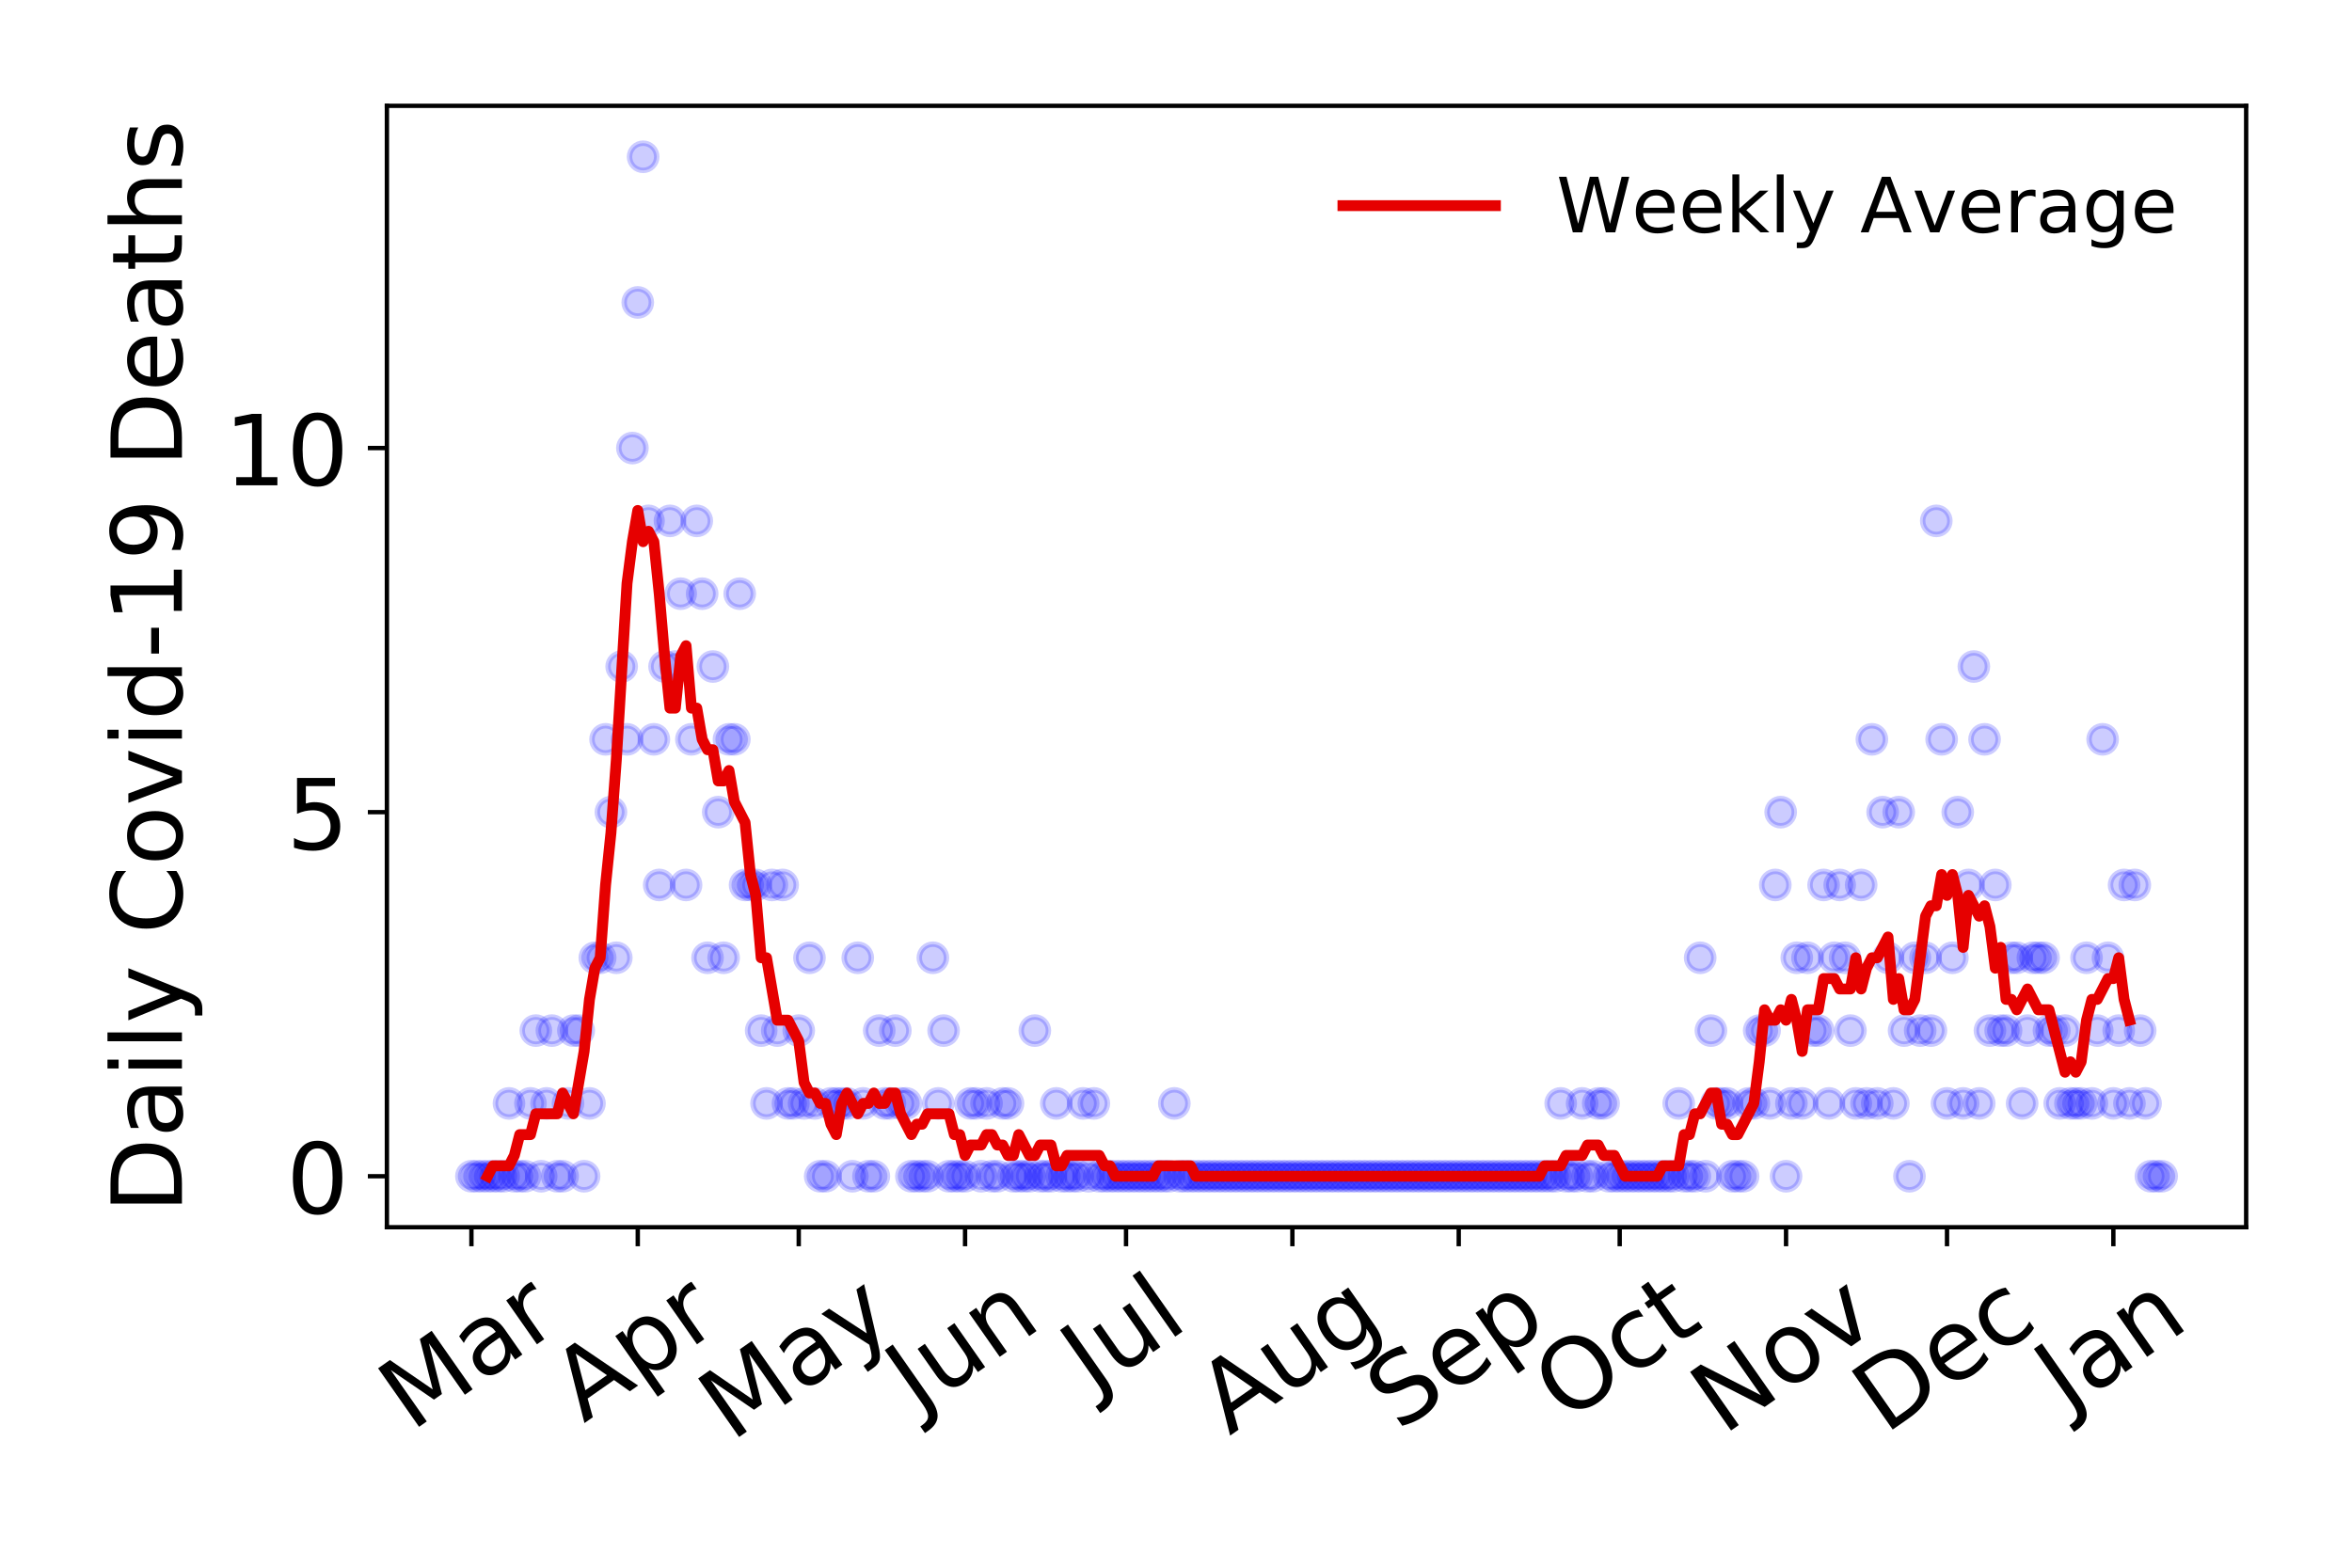 <?xml version="1.0" encoding="utf-8" standalone="no"?>
<!DOCTYPE svg PUBLIC "-//W3C//DTD SVG 1.1//EN"
  "http://www.w3.org/Graphics/SVG/1.1/DTD/svg11.dtd">
<!-- Created with matplotlib (https://matplotlib.org/) -->
<svg height="288pt" version="1.1" viewBox="0 0 432 288" width="432pt" xmlns="http://www.w3.org/2000/svg" xmlns:xlink="http://www.w3.org/1999/xlink">
 <defs>
  <style type="text/css">
*{stroke-linecap:butt;stroke-linejoin:round;}
  </style>
 </defs>
 <g id="figure_1">
  <g id="patch_1">
   <path d="M 0 288 
L 432 288 
L 432 0 
L 0 0 
z
" style="fill:#ffffff;"/>
  </g>
  <g id="axes_1">
   <g id="patch_2">
    <path d="M 71.065 225.45 
L 412.56 225.45 
L 412.56 19.44 
L 71.065 19.44 
z
" style="fill:#ffffff;"/>
   </g>
   <g id="matplotlib.axis_1">
    <g id="xtick_1">
     <g id="line2d_1">
      <defs>
       <path d="M 0 0 
L 0 3.5 
" id="ma0f0c15445" style="stroke:#000000;stroke-width:0.8;"/>
      </defs>
      <g>
       <use style="stroke:#000000;stroke-width:0.8;" x="86.588" xlink:href="#ma0f0c15445" y="225.45"/>
      </g>
     </g>
     <g id="text_1">
      <!-- Mar -->
      <defs>
       <path d="M 9.812 72.906 
L 24.516 72.906 
L 43.109 23.297 
L 61.812 72.906 
L 76.516 72.906 
L 76.516 0 
L 66.891 0 
L 66.891 64.016 
L 48.094 14.016 
L 38.188 14.016 
L 19.391 64.016 
L 19.391 0 
L 9.812 0 
z
" id="DejaVuSans-77"/>
       <path d="M 34.281 27.484 
Q 23.391 27.484 19.188 25 
Q 14.984 22.516 14.984 16.5 
Q 14.984 11.719 18.141 8.906 
Q 21.297 6.109 26.703 6.109 
Q 34.188 6.109 38.703 11.406 
Q 43.219 16.703 43.219 25.484 
L 43.219 27.484 
z
M 52.203 31.203 
L 52.203 0 
L 43.219 0 
L 43.219 8.297 
Q 40.141 3.328 35.547 0.953 
Q 30.953 -1.422 24.312 -1.422 
Q 15.922 -1.422 10.953 3.297 
Q 6 8.016 6 15.922 
Q 6 25.141 12.172 29.828 
Q 18.359 34.516 30.609 34.516 
L 43.219 34.516 
L 43.219 35.406 
Q 43.219 41.609 39.141 45 
Q 35.062 48.391 27.688 48.391 
Q 23 48.391 18.547 47.266 
Q 14.109 46.141 10.016 43.891 
L 10.016 52.203 
Q 14.938 54.109 19.578 55.047 
Q 24.219 56 28.609 56 
Q 40.484 56 46.344 49.844 
Q 52.203 43.703 52.203 31.203 
z
" id="DejaVuSans-97"/>
       <path d="M 41.109 46.297 
Q 39.594 47.172 37.812 47.578 
Q 36.031 48 33.891 48 
Q 26.266 48 22.188 43.047 
Q 18.109 38.094 18.109 28.812 
L 18.109 0 
L 9.078 0 
L 9.078 54.688 
L 18.109 54.688 
L 18.109 46.188 
Q 20.953 51.172 25.484 53.578 
Q 30.031 56 36.531 56 
Q 37.453 56 38.578 55.875 
Q 39.703 55.766 41.062 55.516 
z
" id="DejaVuSans-114"/>
      </defs>
      <g transform="translate(75.527 263.132)rotate(-35)scale(0.18 -0.18)">
       <use xlink:href="#DejaVuSans-77"/>
       <use x="86.279" xlink:href="#DejaVuSans-97"/>
       <use x="147.559" xlink:href="#DejaVuSans-114"/>
      </g>
     </g>
    </g>
    <g id="xtick_2">
     <g id="line2d_2">
      <g>
       <use style="stroke:#000000;stroke-width:0.8;" x="117.14" xlink:href="#ma0f0c15445" y="225.45"/>
      </g>
     </g>
     <g id="text_2">
      <!-- Apr -->
      <defs>
       <path d="M 34.188 63.188 
L 20.797 26.906 
L 47.609 26.906 
z
M 28.609 72.906 
L 39.797 72.906 
L 67.578 0 
L 57.328 0 
L 50.688 18.703 
L 17.828 18.703 
L 11.188 0 
L 0.781 0 
z
" id="DejaVuSans-65"/>
       <path d="M 18.109 8.203 
L 18.109 -20.797 
L 9.078 -20.797 
L 9.078 54.688 
L 18.109 54.688 
L 18.109 46.391 
Q 20.953 51.266 25.266 53.625 
Q 29.594 56 35.594 56 
Q 45.562 56 51.781 48.094 
Q 58.016 40.188 58.016 27.297 
Q 58.016 14.406 51.781 6.484 
Q 45.562 -1.422 35.594 -1.422 
Q 29.594 -1.422 25.266 0.953 
Q 20.953 3.328 18.109 8.203 
z
M 48.688 27.297 
Q 48.688 37.203 44.609 42.844 
Q 40.531 48.484 33.406 48.484 
Q 26.266 48.484 22.188 42.844 
Q 18.109 37.203 18.109 27.297 
Q 18.109 17.391 22.188 11.75 
Q 26.266 6.109 33.406 6.109 
Q 40.531 6.109 44.609 11.75 
Q 48.688 17.391 48.688 27.297 
z
" id="DejaVuSans-112"/>
      </defs>
      <g transform="translate(107.234 261.514)rotate(-35)scale(0.18 -0.18)">
       <use xlink:href="#DejaVuSans-65"/>
       <use x="68.408" xlink:href="#DejaVuSans-112"/>
       <use x="131.885" xlink:href="#DejaVuSans-114"/>
      </g>
     </g>
    </g>
    <g id="xtick_3">
     <g id="line2d_3">
      <g>
       <use style="stroke:#000000;stroke-width:0.8;" x="146.706" xlink:href="#ma0f0c15445" y="225.45"/>
      </g>
     </g>
     <g id="text_3">
      <!-- May -->
      <defs>
       <path d="M 32.172 -5.078 
Q 28.375 -14.844 24.75 -17.812 
Q 21.141 -20.797 15.094 -20.797 
L 7.906 -20.797 
L 7.906 -13.281 
L 13.188 -13.281 
Q 16.891 -13.281 18.938 -11.516 
Q 21 -9.766 23.484 -3.219 
L 25.094 0.875 
L 2.984 54.688 
L 12.5 54.688 
L 29.594 11.922 
L 46.688 54.688 
L 56.203 54.688 
z
" id="DejaVuSans-121"/>
      </defs>
      <g transform="translate(134.313 264.999)rotate(-35)scale(0.18 -0.18)">
       <use xlink:href="#DejaVuSans-77"/>
       <use x="86.279" xlink:href="#DejaVuSans-97"/>
       <use x="147.559" xlink:href="#DejaVuSans-121"/>
      </g>
     </g>
    </g>
    <g id="xtick_4">
     <g id="line2d_4">
      <g>
       <use style="stroke:#000000;stroke-width:0.8;" x="177.259" xlink:href="#ma0f0c15445" y="225.45"/>
      </g>
     </g>
     <g id="text_4">
      <!-- Jun -->
      <defs>
       <path d="M 9.812 72.906 
L 19.672 72.906 
L 19.672 5.078 
Q 19.672 -8.109 14.672 -14.062 
Q 9.672 -20.016 -1.422 -20.016 
L -5.172 -20.016 
L -5.172 -11.719 
L -2.094 -11.719 
Q 4.438 -11.719 7.125 -8.047 
Q 9.812 -4.391 9.812 5.078 
z
" id="DejaVuSans-74"/>
       <path d="M 8.5 21.578 
L 8.5 54.688 
L 17.484 54.688 
L 17.484 21.922 
Q 17.484 14.156 20.5 10.266 
Q 23.531 6.391 29.594 6.391 
Q 36.859 6.391 41.078 11.031 
Q 45.312 15.672 45.312 23.688 
L 45.312 54.688 
L 54.297 54.688 
L 54.297 0 
L 45.312 0 
L 45.312 8.406 
Q 42.047 3.422 37.719 1 
Q 33.406 -1.422 27.688 -1.422 
Q 18.266 -1.422 13.375 4.438 
Q 8.5 10.297 8.5 21.578 
z
M 31.109 56 
z
" id="DejaVuSans-117"/>
       <path d="M 54.891 33.016 
L 54.891 0 
L 45.906 0 
L 45.906 32.719 
Q 45.906 40.484 42.875 44.328 
Q 39.844 48.188 33.797 48.188 
Q 26.516 48.188 22.312 43.547 
Q 18.109 38.922 18.109 30.906 
L 18.109 0 
L 9.078 0 
L 9.078 54.688 
L 18.109 54.688 
L 18.109 46.188 
Q 21.344 51.125 25.703 53.562 
Q 30.078 56 35.797 56 
Q 45.219 56 50.047 50.172 
Q 54.891 44.344 54.891 33.016 
z
" id="DejaVuSans-110"/>
      </defs>
      <g transform="translate(168.588 259.785)rotate(-35)scale(0.18 -0.18)">
       <use xlink:href="#DejaVuSans-74"/>
       <use x="29.492" xlink:href="#DejaVuSans-117"/>
       <use x="92.871" xlink:href="#DejaVuSans-110"/>
      </g>
     </g>
    </g>
    <g id="xtick_5">
     <g id="line2d_5">
      <g>
       <use style="stroke:#000000;stroke-width:0.8;" x="206.825" xlink:href="#ma0f0c15445" y="225.45"/>
      </g>
     </g>
     <g id="text_5">
      <!-- Jul -->
      <defs>
       <path d="M 9.422 75.984 
L 18.406 75.984 
L 18.406 0 
L 9.422 0 
z
" id="DejaVuSans-108"/>
      </defs>
      <g transform="translate(200.779 256.11)rotate(-35)scale(0.18 -0.18)">
       <use xlink:href="#DejaVuSans-74"/>
       <use x="29.492" xlink:href="#DejaVuSans-117"/>
       <use x="92.871" xlink:href="#DejaVuSans-108"/>
      </g>
     </g>
    </g>
    <g id="xtick_6">
     <g id="line2d_6">
      <g>
       <use style="stroke:#000000;stroke-width:0.8;" x="237.377" xlink:href="#ma0f0c15445" y="225.45"/>
      </g>
     </g>
     <g id="text_6">
      <!-- Aug -->
      <defs>
       <path d="M 45.406 27.984 
Q 45.406 37.75 41.375 43.109 
Q 37.359 48.484 30.078 48.484 
Q 22.859 48.484 18.828 43.109 
Q 14.797 37.75 14.797 27.984 
Q 14.797 18.266 18.828 12.891 
Q 22.859 7.516 30.078 7.516 
Q 37.359 7.516 41.375 12.891 
Q 45.406 18.266 45.406 27.984 
z
M 54.391 6.781 
Q 54.391 -7.172 48.188 -13.984 
Q 42 -20.797 29.203 -20.797 
Q 24.469 -20.797 20.266 -20.094 
Q 16.062 -19.391 12.109 -17.922 
L 12.109 -9.188 
Q 16.062 -11.328 19.922 -12.344 
Q 23.781 -13.375 27.781 -13.375 
Q 36.625 -13.375 41.016 -8.766 
Q 45.406 -4.156 45.406 5.172 
L 45.406 9.625 
Q 42.625 4.781 38.281 2.391 
Q 33.938 0 27.875 0 
Q 17.828 0 11.672 7.656 
Q 5.516 15.328 5.516 27.984 
Q 5.516 40.672 11.672 48.328 
Q 17.828 56 27.875 56 
Q 33.938 56 38.281 53.609 
Q 42.625 51.219 45.406 46.391 
L 45.406 54.688 
L 54.391 54.688 
z
" id="DejaVuSans-103"/>
      </defs>
      <g transform="translate(225.831 263.813)rotate(-35)scale(0.18 -0.18)">
       <use xlink:href="#DejaVuSans-65"/>
       <use x="68.408" xlink:href="#DejaVuSans-117"/>
       <use x="131.787" xlink:href="#DejaVuSans-103"/>
      </g>
     </g>
    </g>
    <g id="xtick_7">
     <g id="line2d_7">
      <g>
       <use style="stroke:#000000;stroke-width:0.8;" x="267.93" xlink:href="#ma0f0c15445" y="225.45"/>
      </g>
     </g>
     <g id="text_7">
      <!-- Sep -->
      <defs>
       <path d="M 53.516 70.516 
L 53.516 60.891 
Q 47.906 63.578 42.922 64.891 
Q 37.938 66.219 33.297 66.219 
Q 25.25 66.219 20.875 63.094 
Q 16.5 59.969 16.5 54.203 
Q 16.5 49.359 19.406 46.891 
Q 22.312 44.438 30.422 42.922 
L 36.375 41.703 
Q 47.406 39.594 52.656 34.297 
Q 57.906 29 57.906 20.125 
Q 57.906 9.516 50.797 4.047 
Q 43.703 -1.422 29.984 -1.422 
Q 24.812 -1.422 18.969 -0.25 
Q 13.141 0.922 6.891 3.219 
L 6.891 13.375 
Q 12.891 10.016 18.656 8.297 
Q 24.422 6.594 29.984 6.594 
Q 38.422 6.594 43.016 9.906 
Q 47.609 13.234 47.609 19.391 
Q 47.609 24.75 44.312 27.781 
Q 41.016 30.812 33.5 32.328 
L 27.484 33.5 
Q 16.453 35.688 11.516 40.375 
Q 6.594 45.062 6.594 53.422 
Q 6.594 63.094 13.406 68.656 
Q 20.219 74.219 32.172 74.219 
Q 37.312 74.219 42.625 73.281 
Q 47.953 72.359 53.516 70.516 
z
" id="DejaVuSans-83"/>
       <path d="M 56.203 29.594 
L 56.203 25.203 
L 14.891 25.203 
Q 15.484 15.922 20.484 11.062 
Q 25.484 6.203 34.422 6.203 
Q 39.594 6.203 44.453 7.469 
Q 49.312 8.734 54.109 11.281 
L 54.109 2.781 
Q 49.266 0.734 44.188 -0.344 
Q 39.109 -1.422 33.891 -1.422 
Q 20.797 -1.422 13.156 6.188 
Q 5.516 13.812 5.516 26.812 
Q 5.516 40.234 12.766 48.109 
Q 20.016 56 32.328 56 
Q 43.359 56 49.781 48.891 
Q 56.203 41.797 56.203 29.594 
z
M 47.219 32.234 
Q 47.125 39.594 43.094 43.984 
Q 39.062 48.391 32.422 48.391 
Q 24.906 48.391 20.391 44.141 
Q 15.875 39.891 15.188 32.172 
z
" id="DejaVuSans-101"/>
      </defs>
      <g transform="translate(256.882 263.115)rotate(-35)scale(0.18 -0.18)">
       <use xlink:href="#DejaVuSans-83"/>
       <use x="63.477" xlink:href="#DejaVuSans-101"/>
       <use x="125" xlink:href="#DejaVuSans-112"/>
      </g>
     </g>
    </g>
    <g id="xtick_8">
     <g id="line2d_8">
      <g>
       <use style="stroke:#000000;stroke-width:0.8;" x="297.496" xlink:href="#ma0f0c15445" y="225.45"/>
      </g>
     </g>
     <g id="text_8">
      <!-- Oct -->
      <defs>
       <path d="M 39.406 66.219 
Q 28.656 66.219 22.328 58.203 
Q 16.016 50.203 16.016 36.375 
Q 16.016 22.609 22.328 14.594 
Q 28.656 6.594 39.406 6.594 
Q 50.141 6.594 56.422 14.594 
Q 62.703 22.609 62.703 36.375 
Q 62.703 50.203 56.422 58.203 
Q 50.141 66.219 39.406 66.219 
z
M 39.406 74.219 
Q 54.734 74.219 63.906 63.938 
Q 73.094 53.656 73.094 36.375 
Q 73.094 19.141 63.906 8.859 
Q 54.734 -1.422 39.406 -1.422 
Q 24.031 -1.422 14.812 8.828 
Q 5.609 19.094 5.609 36.375 
Q 5.609 53.656 14.812 63.938 
Q 24.031 74.219 39.406 74.219 
z
" id="DejaVuSans-79"/>
       <path d="M 48.781 52.594 
L 48.781 44.188 
Q 44.969 46.297 41.141 47.344 
Q 37.312 48.391 33.406 48.391 
Q 24.656 48.391 19.812 42.844 
Q 14.984 37.312 14.984 27.297 
Q 14.984 17.281 19.812 11.734 
Q 24.656 6.203 33.406 6.203 
Q 37.312 6.203 41.141 7.25 
Q 44.969 8.297 48.781 10.406 
L 48.781 2.094 
Q 45.016 0.344 40.984 -0.531 
Q 36.969 -1.422 32.422 -1.422 
Q 20.062 -1.422 12.781 6.344 
Q 5.516 14.109 5.516 27.297 
Q 5.516 40.672 12.859 48.328 
Q 20.219 56 33.016 56 
Q 37.156 56 41.109 55.141 
Q 45.062 54.297 48.781 52.594 
z
" id="DejaVuSans-99"/>
       <path d="M 18.312 70.219 
L 18.312 54.688 
L 36.812 54.688 
L 36.812 47.703 
L 18.312 47.703 
L 18.312 18.016 
Q 18.312 11.328 20.141 9.422 
Q 21.969 7.516 27.594 7.516 
L 36.812 7.516 
L 36.812 0 
L 27.594 0 
Q 17.188 0 13.234 3.875 
Q 9.281 7.766 9.281 18.016 
L 9.281 47.703 
L 2.688 47.703 
L 2.688 54.688 
L 9.281 54.688 
L 9.281 70.219 
z
" id="DejaVuSans-116"/>
      </defs>
      <g transform="translate(287.598 261.505)rotate(-35)scale(0.18 -0.18)">
       <use xlink:href="#DejaVuSans-79"/>
       <use x="78.711" xlink:href="#DejaVuSans-99"/>
       <use x="133.691" xlink:href="#DejaVuSans-116"/>
      </g>
     </g>
    </g>
    <g id="xtick_9">
     <g id="line2d_9">
      <g>
       <use style="stroke:#000000;stroke-width:0.8;" x="328.049" xlink:href="#ma0f0c15445" y="225.45"/>
      </g>
     </g>
     <g id="text_9">
      <!-- Nov -->
      <defs>
       <path d="M 9.812 72.906 
L 23.094 72.906 
L 55.422 11.922 
L 55.422 72.906 
L 64.984 72.906 
L 64.984 0 
L 51.703 0 
L 19.391 60.984 
L 19.391 0 
L 9.812 0 
z
" id="DejaVuSans-78"/>
       <path d="M 30.609 48.391 
Q 23.391 48.391 19.188 42.75 
Q 14.984 37.109 14.984 27.297 
Q 14.984 17.484 19.156 11.844 
Q 23.344 6.203 30.609 6.203 
Q 37.797 6.203 41.984 11.859 
Q 46.188 17.531 46.188 27.297 
Q 46.188 37.016 41.984 42.703 
Q 37.797 48.391 30.609 48.391 
z
M 30.609 56 
Q 42.328 56 49.016 48.375 
Q 55.719 40.766 55.719 27.297 
Q 55.719 13.875 49.016 6.219 
Q 42.328 -1.422 30.609 -1.422 
Q 18.844 -1.422 12.172 6.219 
Q 5.516 13.875 5.516 27.297 
Q 5.516 40.766 12.172 48.375 
Q 18.844 56 30.609 56 
z
" id="DejaVuSans-111"/>
       <path d="M 2.984 54.688 
L 12.5 54.688 
L 29.594 8.797 
L 46.688 54.688 
L 56.203 54.688 
L 35.688 0 
L 23.484 0 
z
" id="DejaVuSans-118"/>
      </defs>
      <g transform="translate(316.508 263.805)rotate(-35)scale(0.18 -0.18)">
       <use xlink:href="#DejaVuSans-78"/>
       <use x="74.805" xlink:href="#DejaVuSans-111"/>
       <use x="135.986" xlink:href="#DejaVuSans-118"/>
      </g>
     </g>
    </g>
    <g id="xtick_10">
     <g id="line2d_10">
      <g>
       <use style="stroke:#000000;stroke-width:0.8;" x="357.615" xlink:href="#ma0f0c15445" y="225.45"/>
      </g>
     </g>
     <g id="text_10">
      <!-- Dec -->
      <defs>
       <path d="M 19.672 64.797 
L 19.672 8.109 
L 31.594 8.109 
Q 46.688 8.109 53.688 14.938 
Q 60.688 21.781 60.688 36.531 
Q 60.688 51.172 53.688 57.984 
Q 46.688 64.797 31.594 64.797 
z
M 9.812 72.906 
L 30.078 72.906 
Q 51.266 72.906 61.172 64.094 
Q 71.094 55.281 71.094 36.531 
Q 71.094 17.672 61.125 8.828 
Q 51.172 0 30.078 0 
L 9.812 0 
z
" id="DejaVuSans-68"/>
      </defs>
      <g transform="translate(346.197 263.633)rotate(-35)scale(0.18 -0.18)">
       <use xlink:href="#DejaVuSans-68"/>
       <use x="77.002" xlink:href="#DejaVuSans-101"/>
       <use x="138.525" xlink:href="#DejaVuSans-99"/>
      </g>
     </g>
    </g>
    <g id="xtick_11">
     <g id="line2d_11">
      <g>
       <use style="stroke:#000000;stroke-width:0.8;" x="388.168" xlink:href="#ma0f0c15445" y="225.45"/>
      </g>
     </g>
     <g id="text_11">
      <!-- Jan -->
      <g transform="translate(379.651 259.569)rotate(-35)scale(0.18 -0.18)">
       <use xlink:href="#DejaVuSans-74"/>
       <use x="29.492" xlink:href="#DejaVuSans-97"/>
       <use x="90.771" xlink:href="#DejaVuSans-110"/>
      </g>
     </g>
    </g>
   </g>
   <g id="matplotlib.axis_2">
    <g id="ytick_1">
     <g id="line2d_12">
      <defs>
       <path d="M 0 0 
L -3.5 0 
" id="m088ea098de" style="stroke:#000000;stroke-width:0.8;"/>
      </defs>
      <g>
       <use style="stroke:#000000;stroke-width:0.8;" x="71.065" xlink:href="#m088ea098de" y="216.085"/>
      </g>
     </g>
     <g id="text_12">
      <!-- 0 -->
      <defs>
       <path d="M 31.781 66.406 
Q 24.172 66.406 20.328 58.906 
Q 16.5 51.422 16.5 36.375 
Q 16.5 21.391 20.328 13.891 
Q 24.172 6.391 31.781 6.391 
Q 39.453 6.391 43.281 13.891 
Q 47.125 21.391 47.125 36.375 
Q 47.125 51.422 43.281 58.906 
Q 39.453 66.406 31.781 66.406 
z
M 31.781 74.219 
Q 44.047 74.219 50.516 64.516 
Q 56.984 54.828 56.984 36.375 
Q 56.984 17.969 50.516 8.266 
Q 44.047 -1.422 31.781 -1.422 
Q 19.531 -1.422 13.062 8.266 
Q 6.594 17.969 6.594 36.375 
Q 6.594 54.828 13.062 64.516 
Q 19.531 74.219 31.781 74.219 
z
" id="DejaVuSans-48"/>
      </defs>
      <g transform="translate(52.612 222.924)scale(0.18 -0.18)">
       <use xlink:href="#DejaVuSans-48"/>
      </g>
     </g>
    </g>
    <g id="ytick_2">
     <g id="line2d_13">
      <g>
       <use style="stroke:#000000;stroke-width:0.8;" x="71.065" xlink:href="#m088ea098de" y="149.199"/>
      </g>
     </g>
     <g id="text_13">
      <!-- 5 -->
      <defs>
       <path d="M 10.797 72.906 
L 49.516 72.906 
L 49.516 64.594 
L 19.828 64.594 
L 19.828 46.734 
Q 21.969 47.469 24.109 47.828 
Q 26.266 48.188 28.422 48.188 
Q 40.625 48.188 47.75 41.5 
Q 54.891 34.812 54.891 23.391 
Q 54.891 11.625 47.562 5.094 
Q 40.234 -1.422 26.906 -1.422 
Q 22.312 -1.422 17.547 -0.641 
Q 12.797 0.141 7.719 1.703 
L 7.719 11.625 
Q 12.109 9.234 16.797 8.062 
Q 21.484 6.891 26.703 6.891 
Q 35.156 6.891 40.078 11.328 
Q 45.016 15.766 45.016 23.391 
Q 45.016 31 40.078 35.438 
Q 35.156 39.891 26.703 39.891 
Q 22.75 39.891 18.812 39.016 
Q 14.891 38.141 10.797 36.281 
z
" id="DejaVuSans-53"/>
      </defs>
      <g transform="translate(52.612 156.038)scale(0.18 -0.18)">
       <use xlink:href="#DejaVuSans-53"/>
      </g>
     </g>
    </g>
    <g id="ytick_3">
     <g id="line2d_14">
      <g>
       <use style="stroke:#000000;stroke-width:0.8;" x="71.065" xlink:href="#m088ea098de" y="82.313"/>
      </g>
     </g>
     <g id="text_14">
      <!-- 10 -->
      <defs>
       <path d="M 12.406 8.297 
L 28.516 8.297 
L 28.516 63.922 
L 10.984 60.406 
L 10.984 69.391 
L 28.422 72.906 
L 38.281 72.906 
L 38.281 8.297 
L 54.391 8.297 
L 54.391 0 
L 12.406 0 
z
" id="DejaVuSans-49"/>
      </defs>
      <g transform="translate(41.16 89.152)scale(0.18 -0.18)">
       <use xlink:href="#DejaVuSans-49"/>
       <use x="63.623" xlink:href="#DejaVuSans-48"/>
      </g>
     </g>
    </g>
    <g id="text_15">
     <!-- Daily Covid-19 Deaths -->
     <defs>
      <path d="M 9.422 54.688 
L 18.406 54.688 
L 18.406 0 
L 9.422 0 
z
M 9.422 75.984 
L 18.406 75.984 
L 18.406 64.594 
L 9.422 64.594 
z
" id="DejaVuSans-105"/>
      <path id="DejaVuSans-32"/>
      <path d="M 64.406 67.281 
L 64.406 56.891 
Q 59.422 61.531 53.781 63.812 
Q 48.141 66.109 41.797 66.109 
Q 29.297 66.109 22.656 58.469 
Q 16.016 50.828 16.016 36.375 
Q 16.016 21.969 22.656 14.328 
Q 29.297 6.688 41.797 6.688 
Q 48.141 6.688 53.781 8.984 
Q 59.422 11.281 64.406 15.922 
L 64.406 5.609 
Q 59.234 2.094 53.438 0.328 
Q 47.656 -1.422 41.219 -1.422 
Q 24.656 -1.422 15.125 8.703 
Q 5.609 18.844 5.609 36.375 
Q 5.609 53.953 15.125 64.078 
Q 24.656 74.219 41.219 74.219 
Q 47.75 74.219 53.531 72.484 
Q 59.328 70.75 64.406 67.281 
z
" id="DejaVuSans-67"/>
      <path d="M 45.406 46.391 
L 45.406 75.984 
L 54.391 75.984 
L 54.391 0 
L 45.406 0 
L 45.406 8.203 
Q 42.578 3.328 38.25 0.953 
Q 33.938 -1.422 27.875 -1.422 
Q 17.969 -1.422 11.734 6.484 
Q 5.516 14.406 5.516 27.297 
Q 5.516 40.188 11.734 48.094 
Q 17.969 56 27.875 56 
Q 33.938 56 38.25 53.625 
Q 42.578 51.266 45.406 46.391 
z
M 14.797 27.297 
Q 14.797 17.391 18.875 11.75 
Q 22.953 6.109 30.078 6.109 
Q 37.203 6.109 41.297 11.75 
Q 45.406 17.391 45.406 27.297 
Q 45.406 37.203 41.297 42.844 
Q 37.203 48.484 30.078 48.484 
Q 22.953 48.484 18.875 42.844 
Q 14.797 37.203 14.797 27.297 
z
" id="DejaVuSans-100"/>
      <path d="M 4.891 31.391 
L 31.203 31.391 
L 31.203 23.391 
L 4.891 23.391 
z
" id="DejaVuSans-45"/>
      <path d="M 10.984 1.516 
L 10.984 10.5 
Q 14.703 8.734 18.5 7.812 
Q 22.312 6.891 25.984 6.891 
Q 35.75 6.891 40.891 13.453 
Q 46.047 20.016 46.781 33.406 
Q 43.953 29.203 39.594 26.953 
Q 35.25 24.703 29.984 24.703 
Q 19.047 24.703 12.672 31.312 
Q 6.297 37.938 6.297 49.422 
Q 6.297 60.641 12.938 67.422 
Q 19.578 74.219 30.609 74.219 
Q 43.266 74.219 49.922 64.516 
Q 56.594 54.828 56.594 36.375 
Q 56.594 19.141 48.406 8.859 
Q 40.234 -1.422 26.422 -1.422 
Q 22.703 -1.422 18.891 -0.688 
Q 15.094 0.047 10.984 1.516 
z
M 30.609 32.422 
Q 37.25 32.422 41.125 36.953 
Q 45.016 41.5 45.016 49.422 
Q 45.016 57.281 41.125 61.844 
Q 37.25 66.406 30.609 66.406 
Q 23.969 66.406 20.094 61.844 
Q 16.219 57.281 16.219 49.422 
Q 16.219 41.5 20.094 36.953 
Q 23.969 32.422 30.609 32.422 
z
" id="DejaVuSans-57"/>
      <path d="M 54.891 33.016 
L 54.891 0 
L 45.906 0 
L 45.906 32.719 
Q 45.906 40.484 42.875 44.328 
Q 39.844 48.188 33.797 48.188 
Q 26.516 48.188 22.312 43.547 
Q 18.109 38.922 18.109 30.906 
L 18.109 0 
L 9.078 0 
L 9.078 75.984 
L 18.109 75.984 
L 18.109 46.188 
Q 21.344 51.125 25.703 53.562 
Q 30.078 56 35.797 56 
Q 45.219 56 50.047 50.172 
Q 54.891 44.344 54.891 33.016 
z
" id="DejaVuSans-104"/>
      <path d="M 44.281 53.078 
L 44.281 44.578 
Q 40.484 46.531 36.375 47.5 
Q 32.281 48.484 27.875 48.484 
Q 21.188 48.484 17.844 46.438 
Q 14.5 44.391 14.5 40.281 
Q 14.5 37.156 16.891 35.375 
Q 19.281 33.594 26.516 31.984 
L 29.594 31.297 
Q 39.156 29.25 43.188 25.516 
Q 47.219 21.781 47.219 15.094 
Q 47.219 7.469 41.188 3.016 
Q 35.156 -1.422 24.609 -1.422 
Q 20.219 -1.422 15.453 -0.562 
Q 10.688 0.297 5.422 2 
L 5.422 11.281 
Q 10.406 8.688 15.234 7.391 
Q 20.062 6.109 24.812 6.109 
Q 31.156 6.109 34.562 8.281 
Q 37.984 10.453 37.984 14.406 
Q 37.984 18.062 35.516 20.016 
Q 33.062 21.969 24.703 23.781 
L 21.578 24.516 
Q 13.234 26.266 9.516 29.906 
Q 5.812 33.547 5.812 39.891 
Q 5.812 47.609 11.281 51.797 
Q 16.75 56 26.812 56 
Q 31.781 56 36.172 55.266 
Q 40.578 54.547 44.281 53.078 
z
" id="DejaVuSans-115"/>
     </defs>
     <g transform="translate(33.417 222.874)rotate(-90)scale(0.18 -0.18)">
      <use xlink:href="#DejaVuSans-68"/>
      <use x="77.002" xlink:href="#DejaVuSans-97"/>
      <use x="138.281" xlink:href="#DejaVuSans-105"/>
      <use x="166.064" xlink:href="#DejaVuSans-108"/>
      <use x="193.848" xlink:href="#DejaVuSans-121"/>
      <use x="253.027" xlink:href="#DejaVuSans-32"/>
      <use x="284.814" xlink:href="#DejaVuSans-67"/>
      <use x="354.639" xlink:href="#DejaVuSans-111"/>
      <use x="415.82" xlink:href="#DejaVuSans-118"/>
      <use x="475" xlink:href="#DejaVuSans-105"/>
      <use x="502.783" xlink:href="#DejaVuSans-100"/>
      <use x="566.26" xlink:href="#DejaVuSans-45"/>
      <use x="602.344" xlink:href="#DejaVuSans-49"/>
      <use x="665.967" xlink:href="#DejaVuSans-57"/>
      <use x="729.59" xlink:href="#DejaVuSans-32"/>
      <use x="761.377" xlink:href="#DejaVuSans-68"/>
      <use x="838.379" xlink:href="#DejaVuSans-101"/>
      <use x="899.902" xlink:href="#DejaVuSans-97"/>
      <use x="961.182" xlink:href="#DejaVuSans-116"/>
      <use x="1000.391" xlink:href="#DejaVuSans-104"/>
      <use x="1063.77" xlink:href="#DejaVuSans-115"/>
     </g>
    </g>
   </g>
   <g id="line2d_15">
    <defs>
     <path d="M 0 2.5 
C 0.663 2.5 1.299 2.237 1.768 1.768 
C 2.237 1.299 2.5 0.663 2.5 0 
C 2.5 -0.663 2.237 -1.299 1.768 -1.768 
C 1.299 -2.237 0.663 -2.5 0 -2.5 
C -0.663 -2.5 -1.299 -2.237 -1.768 -1.768 
C -2.237 -1.299 -2.5 -0.663 -2.5 0 
C -2.5 0.663 -2.237 1.299 -1.768 1.768 
C -1.299 2.237 -0.663 2.5 0 2.5 
z
" id="med17fec9a7" style="stroke:#0000ff;stroke-opacity:0.2;"/>
    </defs>
    <g clip-path="url(#p86f2ab3cb6)">
     <use style="fill:#0000ff;fill-opacity:0.2;stroke:#0000ff;stroke-opacity:0.2;" x="86.588" xlink:href="#med17fec9a7" y="216.085"/>
     <use style="fill:#0000ff;fill-opacity:0.2;stroke:#0000ff;stroke-opacity:0.2;" x="87.573" xlink:href="#med17fec9a7" y="216.085"/>
     <use style="fill:#0000ff;fill-opacity:0.2;stroke:#0000ff;stroke-opacity:0.2;" x="88.559" xlink:href="#med17fec9a7" y="216.085"/>
     <use style="fill:#0000ff;fill-opacity:0.2;stroke:#0000ff;stroke-opacity:0.2;" x="89.544" xlink:href="#med17fec9a7" y="216.085"/>
     <use style="fill:#0000ff;fill-opacity:0.2;stroke:#0000ff;stroke-opacity:0.2;" x="90.53" xlink:href="#med17fec9a7" y="216.085"/>
     <use style="fill:#0000ff;fill-opacity:0.2;stroke:#0000ff;stroke-opacity:0.2;" x="91.515" xlink:href="#med17fec9a7" y="216.085"/>
     <use style="fill:#0000ff;fill-opacity:0.2;stroke:#0000ff;stroke-opacity:0.2;" x="92.501" xlink:href="#med17fec9a7" y="216.085"/>
     <use style="fill:#0000ff;fill-opacity:0.2;stroke:#0000ff;stroke-opacity:0.2;" x="93.486" xlink:href="#med17fec9a7" y="202.708"/>
     <use style="fill:#0000ff;fill-opacity:0.2;stroke:#0000ff;stroke-opacity:0.2;" x="94.472" xlink:href="#med17fec9a7" y="216.085"/>
     <use style="fill:#0000ff;fill-opacity:0.2;stroke:#0000ff;stroke-opacity:0.2;" x="95.457" xlink:href="#med17fec9a7" y="216.085"/>
     <use style="fill:#0000ff;fill-opacity:0.2;stroke:#0000ff;stroke-opacity:0.2;" x="96.443" xlink:href="#med17fec9a7" y="216.085"/>
     <use style="fill:#0000ff;fill-opacity:0.2;stroke:#0000ff;stroke-opacity:0.2;" x="97.429" xlink:href="#med17fec9a7" y="202.708"/>
     <use style="fill:#0000ff;fill-opacity:0.2;stroke:#0000ff;stroke-opacity:0.2;" x="98.414" xlink:href="#med17fec9a7" y="189.331"/>
     <use style="fill:#0000ff;fill-opacity:0.2;stroke:#0000ff;stroke-opacity:0.2;" x="99.4" xlink:href="#med17fec9a7" y="216.085"/>
     <use style="fill:#0000ff;fill-opacity:0.2;stroke:#0000ff;stroke-opacity:0.2;" x="100.385" xlink:href="#med17fec9a7" y="202.708"/>
     <use style="fill:#0000ff;fill-opacity:0.2;stroke:#0000ff;stroke-opacity:0.2;" x="101.371" xlink:href="#med17fec9a7" y="189.331"/>
     <use style="fill:#0000ff;fill-opacity:0.2;stroke:#0000ff;stroke-opacity:0.2;" x="102.356" xlink:href="#med17fec9a7" y="216.085"/>
     <use style="fill:#0000ff;fill-opacity:0.2;stroke:#0000ff;stroke-opacity:0.2;" x="103.342" xlink:href="#med17fec9a7" y="216.085"/>
     <use style="fill:#0000ff;fill-opacity:0.2;stroke:#0000ff;stroke-opacity:0.2;" x="104.328" xlink:href="#med17fec9a7" y="202.708"/>
     <use style="fill:#0000ff;fill-opacity:0.2;stroke:#0000ff;stroke-opacity:0.2;" x="105.313" xlink:href="#med17fec9a7" y="189.331"/>
     <use style="fill:#0000ff;fill-opacity:0.2;stroke:#0000ff;stroke-opacity:0.2;" x="106.299" xlink:href="#med17fec9a7" y="189.331"/>
     <use style="fill:#0000ff;fill-opacity:0.2;stroke:#0000ff;stroke-opacity:0.2;" x="107.284" xlink:href="#med17fec9a7" y="216.085"/>
     <use style="fill:#0000ff;fill-opacity:0.2;stroke:#0000ff;stroke-opacity:0.2;" x="108.27" xlink:href="#med17fec9a7" y="202.708"/>
     <use style="fill:#0000ff;fill-opacity:0.2;stroke:#0000ff;stroke-opacity:0.2;" x="109.255" xlink:href="#med17fec9a7" y="175.954"/>
     <use style="fill:#0000ff;fill-opacity:0.2;stroke:#0000ff;stroke-opacity:0.2;" x="110.241" xlink:href="#med17fec9a7" y="175.954"/>
     <use style="fill:#0000ff;fill-opacity:0.2;stroke:#0000ff;stroke-opacity:0.2;" x="111.226" xlink:href="#med17fec9a7" y="135.822"/>
     <use style="fill:#0000ff;fill-opacity:0.2;stroke:#0000ff;stroke-opacity:0.2;" x="112.212" xlink:href="#med17fec9a7" y="149.199"/>
     <use style="fill:#0000ff;fill-opacity:0.2;stroke:#0000ff;stroke-opacity:0.2;" x="113.198" xlink:href="#med17fec9a7" y="175.954"/>
     <use style="fill:#0000ff;fill-opacity:0.2;stroke:#0000ff;stroke-opacity:0.2;" x="114.183" xlink:href="#med17fec9a7" y="122.445"/>
     <use style="fill:#0000ff;fill-opacity:0.2;stroke:#0000ff;stroke-opacity:0.2;" x="115.169" xlink:href="#med17fec9a7" y="135.822"/>
     <use style="fill:#0000ff;fill-opacity:0.2;stroke:#0000ff;stroke-opacity:0.2;" x="116.154" xlink:href="#med17fec9a7" y="82.313"/>
     <use style="fill:#0000ff;fill-opacity:0.2;stroke:#0000ff;stroke-opacity:0.2;" x="117.14" xlink:href="#med17fec9a7" y="55.559"/>
     <use style="fill:#0000ff;fill-opacity:0.2;stroke:#0000ff;stroke-opacity:0.2;" x="118.125" xlink:href="#med17fec9a7" y="28.804"/>
     <use style="fill:#0000ff;fill-opacity:0.2;stroke:#0000ff;stroke-opacity:0.2;" x="119.111" xlink:href="#med17fec9a7" y="95.69"/>
     <use style="fill:#0000ff;fill-opacity:0.2;stroke:#0000ff;stroke-opacity:0.2;" x="120.096" xlink:href="#med17fec9a7" y="135.822"/>
     <use style="fill:#0000ff;fill-opacity:0.2;stroke:#0000ff;stroke-opacity:0.2;" x="121.082" xlink:href="#med17fec9a7" y="162.576"/>
     <use style="fill:#0000ff;fill-opacity:0.2;stroke:#0000ff;stroke-opacity:0.2;" x="122.067" xlink:href="#med17fec9a7" y="122.445"/>
     <use style="fill:#0000ff;fill-opacity:0.2;stroke:#0000ff;stroke-opacity:0.2;" x="123.053" xlink:href="#med17fec9a7" y="95.69"/>
     <use style="fill:#0000ff;fill-opacity:0.2;stroke:#0000ff;stroke-opacity:0.2;" x="124.039" xlink:href="#med17fec9a7" y="122.445"/>
     <use style="fill:#0000ff;fill-opacity:0.2;stroke:#0000ff;stroke-opacity:0.2;" x="125.024" xlink:href="#med17fec9a7" y="109.068"/>
     <use style="fill:#0000ff;fill-opacity:0.2;stroke:#0000ff;stroke-opacity:0.2;" x="126.01" xlink:href="#med17fec9a7" y="162.576"/>
     <use style="fill:#0000ff;fill-opacity:0.2;stroke:#0000ff;stroke-opacity:0.2;" x="126.995" xlink:href="#med17fec9a7" y="135.822"/>
     <use style="fill:#0000ff;fill-opacity:0.2;stroke:#0000ff;stroke-opacity:0.2;" x="127.981" xlink:href="#med17fec9a7" y="95.69"/>
     <use style="fill:#0000ff;fill-opacity:0.2;stroke:#0000ff;stroke-opacity:0.2;" x="128.966" xlink:href="#med17fec9a7" y="109.068"/>
     <use style="fill:#0000ff;fill-opacity:0.2;stroke:#0000ff;stroke-opacity:0.2;" x="129.952" xlink:href="#med17fec9a7" y="175.954"/>
     <use style="fill:#0000ff;fill-opacity:0.2;stroke:#0000ff;stroke-opacity:0.2;" x="130.938" xlink:href="#med17fec9a7" y="122.445"/>
     <use style="fill:#0000ff;fill-opacity:0.2;stroke:#0000ff;stroke-opacity:0.2;" x="131.923" xlink:href="#med17fec9a7" y="149.199"/>
     <use style="fill:#0000ff;fill-opacity:0.2;stroke:#0000ff;stroke-opacity:0.2;" x="132.909" xlink:href="#med17fec9a7" y="175.954"/>
     <use style="fill:#0000ff;fill-opacity:0.2;stroke:#0000ff;stroke-opacity:0.2;" x="133.894" xlink:href="#med17fec9a7" y="135.822"/>
     <use style="fill:#0000ff;fill-opacity:0.2;stroke:#0000ff;stroke-opacity:0.2;" x="134.88" xlink:href="#med17fec9a7" y="135.822"/>
     <use style="fill:#0000ff;fill-opacity:0.2;stroke:#0000ff;stroke-opacity:0.2;" x="135.865" xlink:href="#med17fec9a7" y="109.068"/>
     <use style="fill:#0000ff;fill-opacity:0.2;stroke:#0000ff;stroke-opacity:0.2;" x="136.851" xlink:href="#med17fec9a7" y="162.576"/>
     <use style="fill:#0000ff;fill-opacity:0.2;stroke:#0000ff;stroke-opacity:0.2;" x="137.836" xlink:href="#med17fec9a7" y="162.576"/>
     <use style="fill:#0000ff;fill-opacity:0.2;stroke:#0000ff;stroke-opacity:0.2;" x="138.822" xlink:href="#med17fec9a7" y="162.576"/>
     <use style="fill:#0000ff;fill-opacity:0.2;stroke:#0000ff;stroke-opacity:0.2;" x="139.808" xlink:href="#med17fec9a7" y="189.331"/>
     <use style="fill:#0000ff;fill-opacity:0.2;stroke:#0000ff;stroke-opacity:0.2;" x="140.793" xlink:href="#med17fec9a7" y="202.708"/>
     <use style="fill:#0000ff;fill-opacity:0.2;stroke:#0000ff;stroke-opacity:0.2;" x="141.779" xlink:href="#med17fec9a7" y="162.576"/>
     <use style="fill:#0000ff;fill-opacity:0.2;stroke:#0000ff;stroke-opacity:0.2;" x="142.764" xlink:href="#med17fec9a7" y="189.331"/>
     <use style="fill:#0000ff;fill-opacity:0.2;stroke:#0000ff;stroke-opacity:0.2;" x="143.75" xlink:href="#med17fec9a7" y="162.576"/>
     <use style="fill:#0000ff;fill-opacity:0.2;stroke:#0000ff;stroke-opacity:0.2;" x="144.735" xlink:href="#med17fec9a7" y="202.708"/>
     <use style="fill:#0000ff;fill-opacity:0.2;stroke:#0000ff;stroke-opacity:0.2;" x="145.721" xlink:href="#med17fec9a7" y="202.708"/>
     <use style="fill:#0000ff;fill-opacity:0.2;stroke:#0000ff;stroke-opacity:0.2;" x="146.706" xlink:href="#med17fec9a7" y="189.331"/>
     <use style="fill:#0000ff;fill-opacity:0.2;stroke:#0000ff;stroke-opacity:0.2;" x="147.692" xlink:href="#med17fec9a7" y="202.708"/>
     <use style="fill:#0000ff;fill-opacity:0.2;stroke:#0000ff;stroke-opacity:0.2;" x="148.678" xlink:href="#med17fec9a7" y="175.954"/>
     <use style="fill:#0000ff;fill-opacity:0.2;stroke:#0000ff;stroke-opacity:0.2;" x="149.663" xlink:href="#med17fec9a7" y="202.708"/>
     <use style="fill:#0000ff;fill-opacity:0.2;stroke:#0000ff;stroke-opacity:0.2;" x="150.649" xlink:href="#med17fec9a7" y="216.085"/>
     <use style="fill:#0000ff;fill-opacity:0.2;stroke:#0000ff;stroke-opacity:0.2;" x="151.634" xlink:href="#med17fec9a7" y="216.085"/>
     <use style="fill:#0000ff;fill-opacity:0.2;stroke:#0000ff;stroke-opacity:0.2;" x="152.62" xlink:href="#med17fec9a7" y="202.708"/>
     <use style="fill:#0000ff;fill-opacity:0.2;stroke:#0000ff;stroke-opacity:0.2;" x="153.605" xlink:href="#med17fec9a7" y="202.708"/>
     <use style="fill:#0000ff;fill-opacity:0.2;stroke:#0000ff;stroke-opacity:0.2;" x="154.591" xlink:href="#med17fec9a7" y="202.708"/>
     <use style="fill:#0000ff;fill-opacity:0.2;stroke:#0000ff;stroke-opacity:0.2;" x="155.576" xlink:href="#med17fec9a7" y="202.708"/>
     <use style="fill:#0000ff;fill-opacity:0.2;stroke:#0000ff;stroke-opacity:0.2;" x="156.562" xlink:href="#med17fec9a7" y="216.085"/>
     <use style="fill:#0000ff;fill-opacity:0.2;stroke:#0000ff;stroke-opacity:0.2;" x="157.548" xlink:href="#med17fec9a7" y="175.954"/>
     <use style="fill:#0000ff;fill-opacity:0.2;stroke:#0000ff;stroke-opacity:0.2;" x="158.533" xlink:href="#med17fec9a7" y="202.708"/>
     <use style="fill:#0000ff;fill-opacity:0.2;stroke:#0000ff;stroke-opacity:0.2;" x="159.519" xlink:href="#med17fec9a7" y="216.085"/>
     <use style="fill:#0000ff;fill-opacity:0.2;stroke:#0000ff;stroke-opacity:0.2;" x="160.504" xlink:href="#med17fec9a7" y="216.085"/>
     <use style="fill:#0000ff;fill-opacity:0.2;stroke:#0000ff;stroke-opacity:0.2;" x="161.49" xlink:href="#med17fec9a7" y="189.331"/>
     <use style="fill:#0000ff;fill-opacity:0.2;stroke:#0000ff;stroke-opacity:0.2;" x="162.475" xlink:href="#med17fec9a7" y="202.708"/>
     <use style="fill:#0000ff;fill-opacity:0.2;stroke:#0000ff;stroke-opacity:0.2;" x="163.461" xlink:href="#med17fec9a7" y="202.708"/>
     <use style="fill:#0000ff;fill-opacity:0.2;stroke:#0000ff;stroke-opacity:0.2;" x="164.446" xlink:href="#med17fec9a7" y="189.331"/>
     <use style="fill:#0000ff;fill-opacity:0.2;stroke:#0000ff;stroke-opacity:0.2;" x="165.432" xlink:href="#med17fec9a7" y="202.708"/>
     <use style="fill:#0000ff;fill-opacity:0.2;stroke:#0000ff;stroke-opacity:0.2;" x="166.417" xlink:href="#med17fec9a7" y="202.708"/>
     <use style="fill:#0000ff;fill-opacity:0.2;stroke:#0000ff;stroke-opacity:0.2;" x="167.403" xlink:href="#med17fec9a7" y="216.085"/>
     <use style="fill:#0000ff;fill-opacity:0.2;stroke:#0000ff;stroke-opacity:0.2;" x="168.389" xlink:href="#med17fec9a7" y="216.085"/>
     <use style="fill:#0000ff;fill-opacity:0.2;stroke:#0000ff;stroke-opacity:0.2;" x="169.374" xlink:href="#med17fec9a7" y="216.085"/>
     <use style="fill:#0000ff;fill-opacity:0.2;stroke:#0000ff;stroke-opacity:0.2;" x="170.36" xlink:href="#med17fec9a7" y="216.085"/>
     <use style="fill:#0000ff;fill-opacity:0.2;stroke:#0000ff;stroke-opacity:0.2;" x="171.345" xlink:href="#med17fec9a7" y="175.954"/>
     <use style="fill:#0000ff;fill-opacity:0.2;stroke:#0000ff;stroke-opacity:0.2;" x="172.331" xlink:href="#med17fec9a7" y="202.708"/>
     <use style="fill:#0000ff;fill-opacity:0.2;stroke:#0000ff;stroke-opacity:0.2;" x="173.316" xlink:href="#med17fec9a7" y="189.331"/>
     <use style="fill:#0000ff;fill-opacity:0.2;stroke:#0000ff;stroke-opacity:0.2;" x="174.302" xlink:href="#med17fec9a7" y="216.085"/>
     <use style="fill:#0000ff;fill-opacity:0.2;stroke:#0000ff;stroke-opacity:0.2;" x="175.287" xlink:href="#med17fec9a7" y="216.085"/>
     <use style="fill:#0000ff;fill-opacity:0.2;stroke:#0000ff;stroke-opacity:0.2;" x="176.273" xlink:href="#med17fec9a7" y="216.085"/>
     <use style="fill:#0000ff;fill-opacity:0.2;stroke:#0000ff;stroke-opacity:0.2;" x="177.259" xlink:href="#med17fec9a7" y="216.085"/>
     <use style="fill:#0000ff;fill-opacity:0.2;stroke:#0000ff;stroke-opacity:0.2;" x="178.244" xlink:href="#med17fec9a7" y="202.708"/>
     <use style="fill:#0000ff;fill-opacity:0.2;stroke:#0000ff;stroke-opacity:0.2;" x="179.23" xlink:href="#med17fec9a7" y="202.708"/>
     <use style="fill:#0000ff;fill-opacity:0.2;stroke:#0000ff;stroke-opacity:0.2;" x="180.215" xlink:href="#med17fec9a7" y="216.085"/>
     <use style="fill:#0000ff;fill-opacity:0.2;stroke:#0000ff;stroke-opacity:0.2;" x="181.201" xlink:href="#med17fec9a7" y="202.708"/>
     <use style="fill:#0000ff;fill-opacity:0.2;stroke:#0000ff;stroke-opacity:0.2;" x="182.186" xlink:href="#med17fec9a7" y="216.085"/>
     <use style="fill:#0000ff;fill-opacity:0.2;stroke:#0000ff;stroke-opacity:0.2;" x="183.172" xlink:href="#med17fec9a7" y="216.085"/>
     <use style="fill:#0000ff;fill-opacity:0.2;stroke:#0000ff;stroke-opacity:0.2;" x="184.157" xlink:href="#med17fec9a7" y="202.708"/>
     <use style="fill:#0000ff;fill-opacity:0.2;stroke:#0000ff;stroke-opacity:0.2;" x="185.143" xlink:href="#med17fec9a7" y="202.708"/>
     <use style="fill:#0000ff;fill-opacity:0.2;stroke:#0000ff;stroke-opacity:0.2;" x="186.129" xlink:href="#med17fec9a7" y="216.085"/>
     <use style="fill:#0000ff;fill-opacity:0.2;stroke:#0000ff;stroke-opacity:0.2;" x="187.114" xlink:href="#med17fec9a7" y="216.085"/>
     <use style="fill:#0000ff;fill-opacity:0.2;stroke:#0000ff;stroke-opacity:0.2;" x="188.1" xlink:href="#med17fec9a7" y="216.085"/>
     <use style="fill:#0000ff;fill-opacity:0.2;stroke:#0000ff;stroke-opacity:0.2;" x="189.085" xlink:href="#med17fec9a7" y="216.085"/>
     <use style="fill:#0000ff;fill-opacity:0.2;stroke:#0000ff;stroke-opacity:0.2;" x="190.071" xlink:href="#med17fec9a7" y="189.331"/>
     <use style="fill:#0000ff;fill-opacity:0.2;stroke:#0000ff;stroke-opacity:0.2;" x="191.056" xlink:href="#med17fec9a7" y="216.085"/>
     <use style="fill:#0000ff;fill-opacity:0.2;stroke:#0000ff;stroke-opacity:0.2;" x="192.042" xlink:href="#med17fec9a7" y="216.085"/>
     <use style="fill:#0000ff;fill-opacity:0.2;stroke:#0000ff;stroke-opacity:0.2;" x="193.028" xlink:href="#med17fec9a7" y="216.085"/>
     <use style="fill:#0000ff;fill-opacity:0.2;stroke:#0000ff;stroke-opacity:0.2;" x="194.013" xlink:href="#med17fec9a7" y="202.708"/>
     <use style="fill:#0000ff;fill-opacity:0.2;stroke:#0000ff;stroke-opacity:0.2;" x="194.999" xlink:href="#med17fec9a7" y="216.085"/>
     <use style="fill:#0000ff;fill-opacity:0.2;stroke:#0000ff;stroke-opacity:0.2;" x="195.984" xlink:href="#med17fec9a7" y="216.085"/>
     <use style="fill:#0000ff;fill-opacity:0.2;stroke:#0000ff;stroke-opacity:0.2;" x="196.97" xlink:href="#med17fec9a7" y="216.085"/>
     <use style="fill:#0000ff;fill-opacity:0.2;stroke:#0000ff;stroke-opacity:0.2;" x="197.955" xlink:href="#med17fec9a7" y="216.085"/>
     <use style="fill:#0000ff;fill-opacity:0.2;stroke:#0000ff;stroke-opacity:0.2;" x="198.941" xlink:href="#med17fec9a7" y="202.708"/>
     <use style="fill:#0000ff;fill-opacity:0.2;stroke:#0000ff;stroke-opacity:0.2;" x="199.926" xlink:href="#med17fec9a7" y="216.085"/>
     <use style="fill:#0000ff;fill-opacity:0.2;stroke:#0000ff;stroke-opacity:0.2;" x="200.912" xlink:href="#med17fec9a7" y="202.708"/>
     <use style="fill:#0000ff;fill-opacity:0.2;stroke:#0000ff;stroke-opacity:0.2;" x="201.898" xlink:href="#med17fec9a7" y="216.085"/>
     <use style="fill:#0000ff;fill-opacity:0.2;stroke:#0000ff;stroke-opacity:0.2;" x="202.883" xlink:href="#med17fec9a7" y="216.085"/>
     <use style="fill:#0000ff;fill-opacity:0.2;stroke:#0000ff;stroke-opacity:0.2;" x="203.869" xlink:href="#med17fec9a7" y="216.085"/>
     <use style="fill:#0000ff;fill-opacity:0.2;stroke:#0000ff;stroke-opacity:0.2;" x="204.854" xlink:href="#med17fec9a7" y="216.085"/>
     <use style="fill:#0000ff;fill-opacity:0.2;stroke:#0000ff;stroke-opacity:0.2;" x="205.84" xlink:href="#med17fec9a7" y="216.085"/>
     <use style="fill:#0000ff;fill-opacity:0.2;stroke:#0000ff;stroke-opacity:0.2;" x="206.825" xlink:href="#med17fec9a7" y="216.085"/>
     <use style="fill:#0000ff;fill-opacity:0.2;stroke:#0000ff;stroke-opacity:0.2;" x="207.811" xlink:href="#med17fec9a7" y="216.085"/>
     <use style="fill:#0000ff;fill-opacity:0.2;stroke:#0000ff;stroke-opacity:0.2;" x="208.796" xlink:href="#med17fec9a7" y="216.085"/>
     <use style="fill:#0000ff;fill-opacity:0.2;stroke:#0000ff;stroke-opacity:0.2;" x="209.782" xlink:href="#med17fec9a7" y="216.085"/>
     <use style="fill:#0000ff;fill-opacity:0.2;stroke:#0000ff;stroke-opacity:0.2;" x="210.768" xlink:href="#med17fec9a7" y="216.085"/>
     <use style="fill:#0000ff;fill-opacity:0.2;stroke:#0000ff;stroke-opacity:0.2;" x="211.753" xlink:href="#med17fec9a7" y="216.085"/>
     <use style="fill:#0000ff;fill-opacity:0.2;stroke:#0000ff;stroke-opacity:0.2;" x="212.739" xlink:href="#med17fec9a7" y="216.085"/>
     <use style="fill:#0000ff;fill-opacity:0.2;stroke:#0000ff;stroke-opacity:0.2;" x="213.724" xlink:href="#med17fec9a7" y="216.085"/>
     <use style="fill:#0000ff;fill-opacity:0.2;stroke:#0000ff;stroke-opacity:0.2;" x="214.71" xlink:href="#med17fec9a7" y="216.085"/>
     <use style="fill:#0000ff;fill-opacity:0.2;stroke:#0000ff;stroke-opacity:0.2;" x="215.695" xlink:href="#med17fec9a7" y="202.708"/>
     <use style="fill:#0000ff;fill-opacity:0.2;stroke:#0000ff;stroke-opacity:0.2;" x="216.681" xlink:href="#med17fec9a7" y="216.085"/>
     <use style="fill:#0000ff;fill-opacity:0.2;stroke:#0000ff;stroke-opacity:0.2;" x="217.666" xlink:href="#med17fec9a7" y="216.085"/>
     <use style="fill:#0000ff;fill-opacity:0.2;stroke:#0000ff;stroke-opacity:0.2;" x="218.652" xlink:href="#med17fec9a7" y="216.085"/>
     <use style="fill:#0000ff;fill-opacity:0.2;stroke:#0000ff;stroke-opacity:0.2;" x="219.637" xlink:href="#med17fec9a7" y="216.085"/>
     <use style="fill:#0000ff;fill-opacity:0.2;stroke:#0000ff;stroke-opacity:0.2;" x="220.623" xlink:href="#med17fec9a7" y="216.085"/>
     <use style="fill:#0000ff;fill-opacity:0.2;stroke:#0000ff;stroke-opacity:0.2;" x="221.609" xlink:href="#med17fec9a7" y="216.085"/>
     <use style="fill:#0000ff;fill-opacity:0.2;stroke:#0000ff;stroke-opacity:0.2;" x="222.594" xlink:href="#med17fec9a7" y="216.085"/>
     <use style="fill:#0000ff;fill-opacity:0.2;stroke:#0000ff;stroke-opacity:0.2;" x="223.58" xlink:href="#med17fec9a7" y="216.085"/>
     <use style="fill:#0000ff;fill-opacity:0.2;stroke:#0000ff;stroke-opacity:0.2;" x="224.565" xlink:href="#med17fec9a7" y="216.085"/>
     <use style="fill:#0000ff;fill-opacity:0.2;stroke:#0000ff;stroke-opacity:0.2;" x="225.551" xlink:href="#med17fec9a7" y="216.085"/>
     <use style="fill:#0000ff;fill-opacity:0.2;stroke:#0000ff;stroke-opacity:0.2;" x="226.536" xlink:href="#med17fec9a7" y="216.085"/>
     <use style="fill:#0000ff;fill-opacity:0.2;stroke:#0000ff;stroke-opacity:0.2;" x="227.522" xlink:href="#med17fec9a7" y="216.085"/>
     <use style="fill:#0000ff;fill-opacity:0.2;stroke:#0000ff;stroke-opacity:0.2;" x="228.507" xlink:href="#med17fec9a7" y="216.085"/>
     <use style="fill:#0000ff;fill-opacity:0.2;stroke:#0000ff;stroke-opacity:0.2;" x="229.493" xlink:href="#med17fec9a7" y="216.085"/>
     <use style="fill:#0000ff;fill-opacity:0.2;stroke:#0000ff;stroke-opacity:0.2;" x="230.479" xlink:href="#med17fec9a7" y="216.085"/>
     <use style="fill:#0000ff;fill-opacity:0.2;stroke:#0000ff;stroke-opacity:0.2;" x="231.464" xlink:href="#med17fec9a7" y="216.085"/>
     <use style="fill:#0000ff;fill-opacity:0.2;stroke:#0000ff;stroke-opacity:0.2;" x="232.45" xlink:href="#med17fec9a7" y="216.085"/>
     <use style="fill:#0000ff;fill-opacity:0.2;stroke:#0000ff;stroke-opacity:0.2;" x="233.435" xlink:href="#med17fec9a7" y="216.085"/>
     <use style="fill:#0000ff;fill-opacity:0.2;stroke:#0000ff;stroke-opacity:0.2;" x="234.421" xlink:href="#med17fec9a7" y="216.085"/>
     <use style="fill:#0000ff;fill-opacity:0.2;stroke:#0000ff;stroke-opacity:0.2;" x="235.406" xlink:href="#med17fec9a7" y="216.085"/>
     <use style="fill:#0000ff;fill-opacity:0.2;stroke:#0000ff;stroke-opacity:0.2;" x="236.392" xlink:href="#med17fec9a7" y="216.085"/>
     <use style="fill:#0000ff;fill-opacity:0.2;stroke:#0000ff;stroke-opacity:0.2;" x="237.377" xlink:href="#med17fec9a7" y="216.085"/>
     <use style="fill:#0000ff;fill-opacity:0.2;stroke:#0000ff;stroke-opacity:0.2;" x="238.363" xlink:href="#med17fec9a7" y="216.085"/>
     <use style="fill:#0000ff;fill-opacity:0.2;stroke:#0000ff;stroke-opacity:0.2;" x="239.349" xlink:href="#med17fec9a7" y="216.085"/>
     <use style="fill:#0000ff;fill-opacity:0.2;stroke:#0000ff;stroke-opacity:0.2;" x="240.334" xlink:href="#med17fec9a7" y="216.085"/>
     <use style="fill:#0000ff;fill-opacity:0.2;stroke:#0000ff;stroke-opacity:0.2;" x="241.32" xlink:href="#med17fec9a7" y="216.085"/>
     <use style="fill:#0000ff;fill-opacity:0.2;stroke:#0000ff;stroke-opacity:0.2;" x="242.305" xlink:href="#med17fec9a7" y="216.085"/>
     <use style="fill:#0000ff;fill-opacity:0.2;stroke:#0000ff;stroke-opacity:0.2;" x="243.291" xlink:href="#med17fec9a7" y="216.085"/>
     <use style="fill:#0000ff;fill-opacity:0.2;stroke:#0000ff;stroke-opacity:0.2;" x="244.276" xlink:href="#med17fec9a7" y="216.085"/>
     <use style="fill:#0000ff;fill-opacity:0.2;stroke:#0000ff;stroke-opacity:0.2;" x="245.262" xlink:href="#med17fec9a7" y="216.085"/>
     <use style="fill:#0000ff;fill-opacity:0.2;stroke:#0000ff;stroke-opacity:0.2;" x="246.248" xlink:href="#med17fec9a7" y="216.085"/>
     <use style="fill:#0000ff;fill-opacity:0.2;stroke:#0000ff;stroke-opacity:0.2;" x="247.233" xlink:href="#med17fec9a7" y="216.085"/>
     <use style="fill:#0000ff;fill-opacity:0.2;stroke:#0000ff;stroke-opacity:0.2;" x="248.219" xlink:href="#med17fec9a7" y="216.085"/>
     <use style="fill:#0000ff;fill-opacity:0.2;stroke:#0000ff;stroke-opacity:0.2;" x="249.204" xlink:href="#med17fec9a7" y="216.085"/>
     <use style="fill:#0000ff;fill-opacity:0.2;stroke:#0000ff;stroke-opacity:0.2;" x="250.19" xlink:href="#med17fec9a7" y="216.085"/>
     <use style="fill:#0000ff;fill-opacity:0.2;stroke:#0000ff;stroke-opacity:0.2;" x="251.175" xlink:href="#med17fec9a7" y="216.085"/>
     <use style="fill:#0000ff;fill-opacity:0.2;stroke:#0000ff;stroke-opacity:0.2;" x="252.161" xlink:href="#med17fec9a7" y="216.085"/>
     <use style="fill:#0000ff;fill-opacity:0.2;stroke:#0000ff;stroke-opacity:0.2;" x="253.146" xlink:href="#med17fec9a7" y="216.085"/>
     <use style="fill:#0000ff;fill-opacity:0.2;stroke:#0000ff;stroke-opacity:0.2;" x="254.132" xlink:href="#med17fec9a7" y="216.085"/>
     <use style="fill:#0000ff;fill-opacity:0.2;stroke:#0000ff;stroke-opacity:0.2;" x="255.118" xlink:href="#med17fec9a7" y="216.085"/>
     <use style="fill:#0000ff;fill-opacity:0.2;stroke:#0000ff;stroke-opacity:0.2;" x="256.103" xlink:href="#med17fec9a7" y="216.085"/>
     <use style="fill:#0000ff;fill-opacity:0.2;stroke:#0000ff;stroke-opacity:0.2;" x="257.089" xlink:href="#med17fec9a7" y="216.085"/>
     <use style="fill:#0000ff;fill-opacity:0.2;stroke:#0000ff;stroke-opacity:0.2;" x="258.074" xlink:href="#med17fec9a7" y="216.085"/>
     <use style="fill:#0000ff;fill-opacity:0.2;stroke:#0000ff;stroke-opacity:0.2;" x="259.06" xlink:href="#med17fec9a7" y="216.085"/>
     <use style="fill:#0000ff;fill-opacity:0.2;stroke:#0000ff;stroke-opacity:0.2;" x="260.045" xlink:href="#med17fec9a7" y="216.085"/>
     <use style="fill:#0000ff;fill-opacity:0.2;stroke:#0000ff;stroke-opacity:0.2;" x="261.031" xlink:href="#med17fec9a7" y="216.085"/>
     <use style="fill:#0000ff;fill-opacity:0.2;stroke:#0000ff;stroke-opacity:0.2;" x="262.016" xlink:href="#med17fec9a7" y="216.085"/>
     <use style="fill:#0000ff;fill-opacity:0.2;stroke:#0000ff;stroke-opacity:0.2;" x="263.002" xlink:href="#med17fec9a7" y="216.085"/>
     <use style="fill:#0000ff;fill-opacity:0.2;stroke:#0000ff;stroke-opacity:0.2;" x="263.988" xlink:href="#med17fec9a7" y="216.085"/>
     <use style="fill:#0000ff;fill-opacity:0.2;stroke:#0000ff;stroke-opacity:0.2;" x="264.973" xlink:href="#med17fec9a7" y="216.085"/>
     <use style="fill:#0000ff;fill-opacity:0.2;stroke:#0000ff;stroke-opacity:0.2;" x="265.959" xlink:href="#med17fec9a7" y="216.085"/>
     <use style="fill:#0000ff;fill-opacity:0.2;stroke:#0000ff;stroke-opacity:0.2;" x="266.944" xlink:href="#med17fec9a7" y="216.085"/>
     <use style="fill:#0000ff;fill-opacity:0.2;stroke:#0000ff;stroke-opacity:0.2;" x="267.93" xlink:href="#med17fec9a7" y="216.085"/>
     <use style="fill:#0000ff;fill-opacity:0.2;stroke:#0000ff;stroke-opacity:0.2;" x="268.915" xlink:href="#med17fec9a7" y="216.085"/>
     <use style="fill:#0000ff;fill-opacity:0.2;stroke:#0000ff;stroke-opacity:0.2;" x="269.901" xlink:href="#med17fec9a7" y="216.085"/>
     <use style="fill:#0000ff;fill-opacity:0.2;stroke:#0000ff;stroke-opacity:0.2;" x="270.886" xlink:href="#med17fec9a7" y="216.085"/>
     <use style="fill:#0000ff;fill-opacity:0.2;stroke:#0000ff;stroke-opacity:0.2;" x="271.872" xlink:href="#med17fec9a7" y="216.085"/>
     <use style="fill:#0000ff;fill-opacity:0.2;stroke:#0000ff;stroke-opacity:0.2;" x="272.858" xlink:href="#med17fec9a7" y="216.085"/>
     <use style="fill:#0000ff;fill-opacity:0.2;stroke:#0000ff;stroke-opacity:0.2;" x="273.843" xlink:href="#med17fec9a7" y="216.085"/>
     <use style="fill:#0000ff;fill-opacity:0.2;stroke:#0000ff;stroke-opacity:0.2;" x="274.829" xlink:href="#med17fec9a7" y="216.085"/>
     <use style="fill:#0000ff;fill-opacity:0.2;stroke:#0000ff;stroke-opacity:0.2;" x="275.814" xlink:href="#med17fec9a7" y="216.085"/>
     <use style="fill:#0000ff;fill-opacity:0.2;stroke:#0000ff;stroke-opacity:0.2;" x="276.8" xlink:href="#med17fec9a7" y="216.085"/>
     <use style="fill:#0000ff;fill-opacity:0.2;stroke:#0000ff;stroke-opacity:0.2;" x="277.785" xlink:href="#med17fec9a7" y="216.085"/>
     <use style="fill:#0000ff;fill-opacity:0.2;stroke:#0000ff;stroke-opacity:0.2;" x="278.771" xlink:href="#med17fec9a7" y="216.085"/>
     <use style="fill:#0000ff;fill-opacity:0.2;stroke:#0000ff;stroke-opacity:0.2;" x="279.756" xlink:href="#med17fec9a7" y="216.085"/>
     <use style="fill:#0000ff;fill-opacity:0.2;stroke:#0000ff;stroke-opacity:0.2;" x="280.742" xlink:href="#med17fec9a7" y="216.085"/>
     <use style="fill:#0000ff;fill-opacity:0.2;stroke:#0000ff;stroke-opacity:0.2;" x="281.728" xlink:href="#med17fec9a7" y="216.085"/>
     <use style="fill:#0000ff;fill-opacity:0.2;stroke:#0000ff;stroke-opacity:0.2;" x="282.713" xlink:href="#med17fec9a7" y="216.085"/>
     <use style="fill:#0000ff;fill-opacity:0.2;stroke:#0000ff;stroke-opacity:0.2;" x="283.699" xlink:href="#med17fec9a7" y="216.085"/>
     <use style="fill:#0000ff;fill-opacity:0.2;stroke:#0000ff;stroke-opacity:0.2;" x="284.684" xlink:href="#med17fec9a7" y="216.085"/>
     <use style="fill:#0000ff;fill-opacity:0.2;stroke:#0000ff;stroke-opacity:0.2;" x="285.67" xlink:href="#med17fec9a7" y="216.085"/>
     <use style="fill:#0000ff;fill-opacity:0.2;stroke:#0000ff;stroke-opacity:0.2;" x="286.655" xlink:href="#med17fec9a7" y="202.708"/>
     <use style="fill:#0000ff;fill-opacity:0.2;stroke:#0000ff;stroke-opacity:0.2;" x="287.641" xlink:href="#med17fec9a7" y="216.085"/>
     <use style="fill:#0000ff;fill-opacity:0.2;stroke:#0000ff;stroke-opacity:0.2;" x="288.626" xlink:href="#med17fec9a7" y="216.085"/>
     <use style="fill:#0000ff;fill-opacity:0.2;stroke:#0000ff;stroke-opacity:0.2;" x="289.612" xlink:href="#med17fec9a7" y="216.085"/>
     <use style="fill:#0000ff;fill-opacity:0.2;stroke:#0000ff;stroke-opacity:0.2;" x="290.598" xlink:href="#med17fec9a7" y="202.708"/>
     <use style="fill:#0000ff;fill-opacity:0.2;stroke:#0000ff;stroke-opacity:0.2;" x="291.583" xlink:href="#med17fec9a7" y="216.085"/>
     <use style="fill:#0000ff;fill-opacity:0.2;stroke:#0000ff;stroke-opacity:0.2;" x="292.569" xlink:href="#med17fec9a7" y="216.085"/>
     <use style="fill:#0000ff;fill-opacity:0.2;stroke:#0000ff;stroke-opacity:0.2;" x="293.554" xlink:href="#med17fec9a7" y="202.708"/>
     <use style="fill:#0000ff;fill-opacity:0.2;stroke:#0000ff;stroke-opacity:0.2;" x="294.54" xlink:href="#med17fec9a7" y="202.708"/>
     <use style="fill:#0000ff;fill-opacity:0.2;stroke:#0000ff;stroke-opacity:0.2;" x="295.525" xlink:href="#med17fec9a7" y="216.085"/>
     <use style="fill:#0000ff;fill-opacity:0.2;stroke:#0000ff;stroke-opacity:0.2;" x="296.511" xlink:href="#med17fec9a7" y="216.085"/>
     <use style="fill:#0000ff;fill-opacity:0.2;stroke:#0000ff;stroke-opacity:0.2;" x="297.496" xlink:href="#med17fec9a7" y="216.085"/>
     <use style="fill:#0000ff;fill-opacity:0.2;stroke:#0000ff;stroke-opacity:0.2;" x="298.482" xlink:href="#med17fec9a7" y="216.085"/>
     <use style="fill:#0000ff;fill-opacity:0.2;stroke:#0000ff;stroke-opacity:0.2;" x="299.467" xlink:href="#med17fec9a7" y="216.085"/>
     <use style="fill:#0000ff;fill-opacity:0.2;stroke:#0000ff;stroke-opacity:0.2;" x="300.453" xlink:href="#med17fec9a7" y="216.085"/>
     <use style="fill:#0000ff;fill-opacity:0.2;stroke:#0000ff;stroke-opacity:0.2;" x="301.439" xlink:href="#med17fec9a7" y="216.085"/>
     <use style="fill:#0000ff;fill-opacity:0.2;stroke:#0000ff;stroke-opacity:0.2;" x="302.424" xlink:href="#med17fec9a7" y="216.085"/>
     <use style="fill:#0000ff;fill-opacity:0.2;stroke:#0000ff;stroke-opacity:0.2;" x="303.41" xlink:href="#med17fec9a7" y="216.085"/>
     <use style="fill:#0000ff;fill-opacity:0.2;stroke:#0000ff;stroke-opacity:0.2;" x="304.395" xlink:href="#med17fec9a7" y="216.085"/>
     <use style="fill:#0000ff;fill-opacity:0.2;stroke:#0000ff;stroke-opacity:0.2;" x="305.381" xlink:href="#med17fec9a7" y="216.085"/>
     <use style="fill:#0000ff;fill-opacity:0.2;stroke:#0000ff;stroke-opacity:0.2;" x="306.366" xlink:href="#med17fec9a7" y="216.085"/>
     <use style="fill:#0000ff;fill-opacity:0.2;stroke:#0000ff;stroke-opacity:0.2;" x="307.352" xlink:href="#med17fec9a7" y="216.085"/>
     <use style="fill:#0000ff;fill-opacity:0.2;stroke:#0000ff;stroke-opacity:0.2;" x="308.337" xlink:href="#med17fec9a7" y="202.708"/>
     <use style="fill:#0000ff;fill-opacity:0.2;stroke:#0000ff;stroke-opacity:0.2;" x="309.323" xlink:href="#med17fec9a7" y="216.085"/>
     <use style="fill:#0000ff;fill-opacity:0.2;stroke:#0000ff;stroke-opacity:0.2;" x="310.309" xlink:href="#med17fec9a7" y="216.085"/>
     <use style="fill:#0000ff;fill-opacity:0.2;stroke:#0000ff;stroke-opacity:0.2;" x="311.294" xlink:href="#med17fec9a7" y="216.085"/>
     <use style="fill:#0000ff;fill-opacity:0.2;stroke:#0000ff;stroke-opacity:0.2;" x="312.28" xlink:href="#med17fec9a7" y="175.954"/>
     <use style="fill:#0000ff;fill-opacity:0.2;stroke:#0000ff;stroke-opacity:0.2;" x="313.265" xlink:href="#med17fec9a7" y="216.085"/>
     <use style="fill:#0000ff;fill-opacity:0.2;stroke:#0000ff;stroke-opacity:0.2;" x="314.251" xlink:href="#med17fec9a7" y="189.331"/>
     <use style="fill:#0000ff;fill-opacity:0.2;stroke:#0000ff;stroke-opacity:0.2;" x="315.236" xlink:href="#med17fec9a7" y="202.708"/>
     <use style="fill:#0000ff;fill-opacity:0.2;stroke:#0000ff;stroke-opacity:0.2;" x="316.222" xlink:href="#med17fec9a7" y="202.708"/>
     <use style="fill:#0000ff;fill-opacity:0.2;stroke:#0000ff;stroke-opacity:0.2;" x="317.207" xlink:href="#med17fec9a7" y="202.708"/>
     <use style="fill:#0000ff;fill-opacity:0.2;stroke:#0000ff;stroke-opacity:0.2;" x="318.193" xlink:href="#med17fec9a7" y="216.085"/>
     <use style="fill:#0000ff;fill-opacity:0.2;stroke:#0000ff;stroke-opacity:0.2;" x="319.179" xlink:href="#med17fec9a7" y="216.085"/>
     <use style="fill:#0000ff;fill-opacity:0.2;stroke:#0000ff;stroke-opacity:0.2;" x="320.164" xlink:href="#med17fec9a7" y="216.085"/>
     <use style="fill:#0000ff;fill-opacity:0.2;stroke:#0000ff;stroke-opacity:0.2;" x="321.15" xlink:href="#med17fec9a7" y="202.708"/>
     <use style="fill:#0000ff;fill-opacity:0.2;stroke:#0000ff;stroke-opacity:0.2;" x="322.135" xlink:href="#med17fec9a7" y="202.708"/>
     <use style="fill:#0000ff;fill-opacity:0.2;stroke:#0000ff;stroke-opacity:0.2;" x="323.121" xlink:href="#med17fec9a7" y="189.331"/>
     <use style="fill:#0000ff;fill-opacity:0.2;stroke:#0000ff;stroke-opacity:0.2;" x="324.106" xlink:href="#med17fec9a7" y="189.331"/>
     <use style="fill:#0000ff;fill-opacity:0.2;stroke:#0000ff;stroke-opacity:0.2;" x="325.092" xlink:href="#med17fec9a7" y="202.708"/>
     <use style="fill:#0000ff;fill-opacity:0.2;stroke:#0000ff;stroke-opacity:0.2;" x="326.077" xlink:href="#med17fec9a7" y="162.576"/>
     <use style="fill:#0000ff;fill-opacity:0.2;stroke:#0000ff;stroke-opacity:0.2;" x="327.063" xlink:href="#med17fec9a7" y="149.199"/>
     <use style="fill:#0000ff;fill-opacity:0.2;stroke:#0000ff;stroke-opacity:0.2;" x="328.049" xlink:href="#med17fec9a7" y="216.085"/>
     <use style="fill:#0000ff;fill-opacity:0.2;stroke:#0000ff;stroke-opacity:0.2;" x="329.034" xlink:href="#med17fec9a7" y="202.708"/>
     <use style="fill:#0000ff;fill-opacity:0.2;stroke:#0000ff;stroke-opacity:0.2;" x="330.02" xlink:href="#med17fec9a7" y="175.954"/>
     <use style="fill:#0000ff;fill-opacity:0.2;stroke:#0000ff;stroke-opacity:0.2;" x="331.005" xlink:href="#med17fec9a7" y="202.708"/>
     <use style="fill:#0000ff;fill-opacity:0.2;stroke:#0000ff;stroke-opacity:0.2;" x="331.991" xlink:href="#med17fec9a7" y="175.954"/>
     <use style="fill:#0000ff;fill-opacity:0.2;stroke:#0000ff;stroke-opacity:0.2;" x="332.976" xlink:href="#med17fec9a7" y="189.331"/>
     <use style="fill:#0000ff;fill-opacity:0.2;stroke:#0000ff;stroke-opacity:0.2;" x="333.962" xlink:href="#med17fec9a7" y="189.331"/>
     <use style="fill:#0000ff;fill-opacity:0.2;stroke:#0000ff;stroke-opacity:0.2;" x="334.947" xlink:href="#med17fec9a7" y="162.576"/>
     <use style="fill:#0000ff;fill-opacity:0.2;stroke:#0000ff;stroke-opacity:0.2;" x="335.933" xlink:href="#med17fec9a7" y="202.708"/>
     <use style="fill:#0000ff;fill-opacity:0.2;stroke:#0000ff;stroke-opacity:0.2;" x="336.919" xlink:href="#med17fec9a7" y="175.954"/>
     <use style="fill:#0000ff;fill-opacity:0.2;stroke:#0000ff;stroke-opacity:0.2;" x="337.904" xlink:href="#med17fec9a7" y="162.576"/>
     <use style="fill:#0000ff;fill-opacity:0.2;stroke:#0000ff;stroke-opacity:0.2;" x="338.89" xlink:href="#med17fec9a7" y="175.954"/>
     <use style="fill:#0000ff;fill-opacity:0.2;stroke:#0000ff;stroke-opacity:0.2;" x="339.875" xlink:href="#med17fec9a7" y="189.331"/>
     <use style="fill:#0000ff;fill-opacity:0.2;stroke:#0000ff;stroke-opacity:0.2;" x="340.861" xlink:href="#med17fec9a7" y="202.708"/>
     <use style="fill:#0000ff;fill-opacity:0.2;stroke:#0000ff;stroke-opacity:0.2;" x="341.846" xlink:href="#med17fec9a7" y="162.576"/>
     <use style="fill:#0000ff;fill-opacity:0.2;stroke:#0000ff;stroke-opacity:0.2;" x="342.832" xlink:href="#med17fec9a7" y="202.708"/>
     <use style="fill:#0000ff;fill-opacity:0.2;stroke:#0000ff;stroke-opacity:0.2;" x="343.817" xlink:href="#med17fec9a7" y="135.822"/>
     <use style="fill:#0000ff;fill-opacity:0.2;stroke:#0000ff;stroke-opacity:0.2;" x="344.803" xlink:href="#med17fec9a7" y="202.708"/>
     <use style="fill:#0000ff;fill-opacity:0.2;stroke:#0000ff;stroke-opacity:0.2;" x="345.789" xlink:href="#med17fec9a7" y="149.199"/>
     <use style="fill:#0000ff;fill-opacity:0.2;stroke:#0000ff;stroke-opacity:0.2;" x="346.774" xlink:href="#med17fec9a7" y="175.954"/>
     <use style="fill:#0000ff;fill-opacity:0.2;stroke:#0000ff;stroke-opacity:0.2;" x="347.76" xlink:href="#med17fec9a7" y="202.708"/>
     <use style="fill:#0000ff;fill-opacity:0.2;stroke:#0000ff;stroke-opacity:0.2;" x="348.745" xlink:href="#med17fec9a7" y="149.199"/>
     <use style="fill:#0000ff;fill-opacity:0.2;stroke:#0000ff;stroke-opacity:0.2;" x="349.731" xlink:href="#med17fec9a7" y="189.331"/>
     <use style="fill:#0000ff;fill-opacity:0.2;stroke:#0000ff;stroke-opacity:0.2;" x="350.716" xlink:href="#med17fec9a7" y="216.085"/>
     <use style="fill:#0000ff;fill-opacity:0.2;stroke:#0000ff;stroke-opacity:0.2;" x="351.702" xlink:href="#med17fec9a7" y="175.954"/>
     <use style="fill:#0000ff;fill-opacity:0.2;stroke:#0000ff;stroke-opacity:0.2;" x="352.688" xlink:href="#med17fec9a7" y="189.331"/>
     <use style="fill:#0000ff;fill-opacity:0.2;stroke:#0000ff;stroke-opacity:0.2;" x="353.673" xlink:href="#med17fec9a7" y="175.954"/>
     <use style="fill:#0000ff;fill-opacity:0.2;stroke:#0000ff;stroke-opacity:0.2;" x="354.659" xlink:href="#med17fec9a7" y="189.331"/>
     <use style="fill:#0000ff;fill-opacity:0.2;stroke:#0000ff;stroke-opacity:0.2;" x="355.644" xlink:href="#med17fec9a7" y="95.69"/>
     <use style="fill:#0000ff;fill-opacity:0.2;stroke:#0000ff;stroke-opacity:0.2;" x="356.63" xlink:href="#med17fec9a7" y="135.822"/>
     <use style="fill:#0000ff;fill-opacity:0.2;stroke:#0000ff;stroke-opacity:0.2;" x="357.615" xlink:href="#med17fec9a7" y="202.708"/>
     <use style="fill:#0000ff;fill-opacity:0.2;stroke:#0000ff;stroke-opacity:0.2;" x="358.601" xlink:href="#med17fec9a7" y="175.954"/>
     <use style="fill:#0000ff;fill-opacity:0.2;stroke:#0000ff;stroke-opacity:0.2;" x="359.586" xlink:href="#med17fec9a7" y="149.199"/>
     <use style="fill:#0000ff;fill-opacity:0.2;stroke:#0000ff;stroke-opacity:0.2;" x="360.572" xlink:href="#med17fec9a7" y="202.708"/>
     <use style="fill:#0000ff;fill-opacity:0.2;stroke:#0000ff;stroke-opacity:0.2;" x="361.558" xlink:href="#med17fec9a7" y="162.576"/>
     <use style="fill:#0000ff;fill-opacity:0.2;stroke:#0000ff;stroke-opacity:0.2;" x="362.543" xlink:href="#med17fec9a7" y="122.445"/>
     <use style="fill:#0000ff;fill-opacity:0.2;stroke:#0000ff;stroke-opacity:0.2;" x="363.529" xlink:href="#med17fec9a7" y="202.708"/>
     <use style="fill:#0000ff;fill-opacity:0.2;stroke:#0000ff;stroke-opacity:0.2;" x="364.514" xlink:href="#med17fec9a7" y="135.822"/>
     <use style="fill:#0000ff;fill-opacity:0.2;stroke:#0000ff;stroke-opacity:0.2;" x="365.5" xlink:href="#med17fec9a7" y="189.331"/>
     <use style="fill:#0000ff;fill-opacity:0.2;stroke:#0000ff;stroke-opacity:0.2;" x="366.485" xlink:href="#med17fec9a7" y="162.576"/>
     <use style="fill:#0000ff;fill-opacity:0.2;stroke:#0000ff;stroke-opacity:0.2;" x="367.471" xlink:href="#med17fec9a7" y="189.331"/>
     <use style="fill:#0000ff;fill-opacity:0.2;stroke:#0000ff;stroke-opacity:0.2;" x="368.456" xlink:href="#med17fec9a7" y="189.331"/>
     <use style="fill:#0000ff;fill-opacity:0.2;stroke:#0000ff;stroke-opacity:0.2;" x="369.442" xlink:href="#med17fec9a7" y="175.954"/>
     <use style="fill:#0000ff;fill-opacity:0.2;stroke:#0000ff;stroke-opacity:0.2;" x="370.428" xlink:href="#med17fec9a7" y="175.954"/>
     <use style="fill:#0000ff;fill-opacity:0.2;stroke:#0000ff;stroke-opacity:0.2;" x="371.413" xlink:href="#med17fec9a7" y="202.708"/>
     <use style="fill:#0000ff;fill-opacity:0.2;stroke:#0000ff;stroke-opacity:0.2;" x="372.399" xlink:href="#med17fec9a7" y="189.331"/>
     <use style="fill:#0000ff;fill-opacity:0.2;stroke:#0000ff;stroke-opacity:0.2;" x="373.384" xlink:href="#med17fec9a7" y="175.954"/>
     <use style="fill:#0000ff;fill-opacity:0.2;stroke:#0000ff;stroke-opacity:0.2;" x="374.37" xlink:href="#med17fec9a7" y="175.954"/>
     <use style="fill:#0000ff;fill-opacity:0.2;stroke:#0000ff;stroke-opacity:0.2;" x="375.355" xlink:href="#med17fec9a7" y="175.954"/>
     <use style="fill:#0000ff;fill-opacity:0.2;stroke:#0000ff;stroke-opacity:0.2;" x="376.341" xlink:href="#med17fec9a7" y="189.331"/>
     <use style="fill:#0000ff;fill-opacity:0.2;stroke:#0000ff;stroke-opacity:0.2;" x="377.326" xlink:href="#med17fec9a7" y="189.331"/>
     <use style="fill:#0000ff;fill-opacity:0.2;stroke:#0000ff;stroke-opacity:0.2;" x="378.312" xlink:href="#med17fec9a7" y="202.708"/>
     <use style="fill:#0000ff;fill-opacity:0.2;stroke:#0000ff;stroke-opacity:0.2;" x="379.298" xlink:href="#med17fec9a7" y="189.331"/>
     <use style="fill:#0000ff;fill-opacity:0.2;stroke:#0000ff;stroke-opacity:0.2;" x="380.283" xlink:href="#med17fec9a7" y="202.708"/>
     <use style="fill:#0000ff;fill-opacity:0.2;stroke:#0000ff;stroke-opacity:0.2;" x="381.269" xlink:href="#med17fec9a7" y="202.708"/>
     <use style="fill:#0000ff;fill-opacity:0.2;stroke:#0000ff;stroke-opacity:0.2;" x="382.254" xlink:href="#med17fec9a7" y="202.708"/>
     <use style="fill:#0000ff;fill-opacity:0.2;stroke:#0000ff;stroke-opacity:0.2;" x="383.24" xlink:href="#med17fec9a7" y="175.954"/>
     <use style="fill:#0000ff;fill-opacity:0.2;stroke:#0000ff;stroke-opacity:0.2;" x="384.225" xlink:href="#med17fec9a7" y="202.708"/>
     <use style="fill:#0000ff;fill-opacity:0.2;stroke:#0000ff;stroke-opacity:0.2;" x="385.211" xlink:href="#med17fec9a7" y="189.331"/>
     <use style="fill:#0000ff;fill-opacity:0.2;stroke:#0000ff;stroke-opacity:0.2;" x="386.196" xlink:href="#med17fec9a7" y="135.822"/>
     <use style="fill:#0000ff;fill-opacity:0.2;stroke:#0000ff;stroke-opacity:0.2;" x="387.182" xlink:href="#med17fec9a7" y="175.954"/>
     <use style="fill:#0000ff;fill-opacity:0.2;stroke:#0000ff;stroke-opacity:0.2;" x="388.168" xlink:href="#med17fec9a7" y="202.708"/>
     <use style="fill:#0000ff;fill-opacity:0.2;stroke:#0000ff;stroke-opacity:0.2;" x="389.153" xlink:href="#med17fec9a7" y="189.331"/>
     <use style="fill:#0000ff;fill-opacity:0.2;stroke:#0000ff;stroke-opacity:0.2;" x="390.139" xlink:href="#med17fec9a7" y="162.576"/>
     <use style="fill:#0000ff;fill-opacity:0.2;stroke:#0000ff;stroke-opacity:0.2;" x="391.124" xlink:href="#med17fec9a7" y="202.708"/>
     <use style="fill:#0000ff;fill-opacity:0.2;stroke:#0000ff;stroke-opacity:0.2;" x="392.11" xlink:href="#med17fec9a7" y="162.576"/>
     <use style="fill:#0000ff;fill-opacity:0.2;stroke:#0000ff;stroke-opacity:0.2;" x="393.095" xlink:href="#med17fec9a7" y="189.331"/>
     <use style="fill:#0000ff;fill-opacity:0.2;stroke:#0000ff;stroke-opacity:0.2;" x="394.081" xlink:href="#med17fec9a7" y="202.708"/>
     <use style="fill:#0000ff;fill-opacity:0.2;stroke:#0000ff;stroke-opacity:0.2;" x="395.066" xlink:href="#med17fec9a7" y="216.085"/>
     <use style="fill:#0000ff;fill-opacity:0.2;stroke:#0000ff;stroke-opacity:0.2;" x="396.052" xlink:href="#med17fec9a7" y="216.085"/>
     <use style="fill:#0000ff;fill-opacity:0.2;stroke:#0000ff;stroke-opacity:0.2;" x="397.038" xlink:href="#med17fec9a7" y="216.085"/>
    </g>
   </g>
   <g id="line2d_16">
    <path clip-path="url(#p86f2ab3cb6)" d="M 89.544 216.085 
L 90.53 214.174 
L 93.486 214.174 
L 94.472 212.263 
L 95.457 208.441 
L 97.429 208.441 
L 98.414 204.619 
L 102.356 204.619 
L 103.342 200.797 
L 105.313 204.619 
L 107.284 193.153 
L 108.27 183.598 
L 109.255 177.865 
L 110.241 175.954 
L 111.226 162.576 
L 112.212 153.021 
L 113.198 139.644 
L 115.169 107.156 
L 116.154 99.512 
L 117.14 93.779 
L 118.125 99.512 
L 119.111 97.601 
L 120.096 99.512 
L 121.082 109.068 
L 122.067 120.534 
L 123.053 130.089 
L 124.039 130.089 
L 125.024 120.534 
L 126.01 118.623 
L 126.995 130.089 
L 127.981 130.089 
L 128.966 135.822 
L 129.952 137.733 
L 130.938 137.733 
L 131.923 143.466 
L 132.909 143.466 
L 133.894 141.555 
L 134.88 147.288 
L 136.851 151.11 
L 137.836 160.665 
L 138.822 164.488 
L 139.808 175.954 
L 140.793 175.954 
L 142.764 187.42 
L 144.735 187.42 
L 146.706 191.242 
L 147.692 198.886 
L 148.678 200.797 
L 149.663 200.797 
L 150.649 202.708 
L 151.634 202.708 
L 152.62 206.53 
L 153.605 208.441 
L 154.591 202.708 
L 155.576 200.797 
L 157.548 204.619 
L 158.533 202.708 
L 159.519 202.708 
L 160.504 200.797 
L 161.49 202.708 
L 162.475 202.708 
L 163.461 200.797 
L 164.446 200.797 
L 165.432 204.619 
L 167.403 208.441 
L 168.389 206.53 
L 169.374 206.53 
L 170.36 204.619 
L 174.302 204.619 
L 175.287 208.441 
L 176.273 208.441 
L 177.259 212.263 
L 178.244 210.352 
L 180.215 210.352 
L 181.201 208.441 
L 182.186 208.441 
L 183.172 210.352 
L 184.157 210.352 
L 185.143 212.263 
L 186.129 212.263 
L 187.114 208.441 
L 189.085 212.263 
L 190.071 212.263 
L 191.056 210.352 
L 193.028 210.352 
L 194.013 214.174 
L 194.999 214.174 
L 195.984 212.263 
L 201.898 212.263 
L 202.883 214.174 
L 203.869 214.174 
L 204.854 216.085 
L 211.753 216.085 
L 212.739 214.174 
L 218.652 214.174 
L 219.637 216.085 
L 282.713 216.085 
L 283.699 214.174 
L 286.655 214.174 
L 287.641 212.263 
L 290.598 212.263 
L 291.583 210.352 
L 293.554 210.352 
L 294.54 212.263 
L 296.511 212.263 
L 298.482 216.085 
L 304.395 216.085 
L 305.381 214.174 
L 308.337 214.174 
L 309.323 208.441 
L 310.309 208.441 
L 311.294 204.619 
L 312.28 204.619 
L 314.251 200.797 
L 315.236 200.797 
L 316.222 206.53 
L 317.207 206.53 
L 318.193 208.441 
L 319.179 208.441 
L 322.135 202.708 
L 323.121 195.064 
L 324.106 185.509 
L 325.092 187.42 
L 326.077 187.42 
L 327.063 185.509 
L 328.049 187.42 
L 329.034 183.598 
L 330.02 187.42 
L 331.005 193.153 
L 331.991 185.509 
L 333.962 185.509 
L 334.947 179.776 
L 336.919 179.776 
L 337.904 181.687 
L 339.875 181.687 
L 340.861 175.954 
L 341.846 181.687 
L 342.832 177.865 
L 343.817 175.954 
L 344.803 175.954 
L 346.774 172.132 
L 347.76 183.598 
L 348.745 179.776 
L 349.731 185.509 
L 350.716 185.509 
L 351.702 183.598 
L 353.673 168.31 
L 354.659 166.399 
L 355.644 166.399 
L 356.63 160.665 
L 357.615 164.488 
L 358.601 160.665 
L 359.586 164.488 
L 360.572 174.043 
L 361.558 164.488 
L 363.529 168.31 
L 364.514 166.399 
L 365.5 170.221 
L 366.485 177.865 
L 367.471 174.043 
L 368.456 183.598 
L 369.442 183.598 
L 370.428 185.509 
L 372.399 181.687 
L 374.37 185.509 
L 376.341 185.509 
L 379.298 196.975 
L 380.283 195.064 
L 381.269 196.975 
L 382.254 195.064 
L 383.24 187.42 
L 384.225 183.598 
L 385.211 183.598 
L 387.182 179.776 
L 388.168 179.776 
L 389.153 175.954 
L 390.139 183.598 
L 391.124 187.42 
L 391.124 187.42 
" style="fill:none;stroke:#e60000;stroke-linecap:square;stroke-width:2;"/>
   </g>
   <g id="patch_3">
    <path d="M 71.065 225.45 
L 71.065 19.44 
" style="fill:none;stroke:#000000;stroke-linecap:square;stroke-linejoin:miter;stroke-width:0.8;"/>
   </g>
   <g id="patch_4">
    <path d="M 412.56 225.45 
L 412.56 19.44 
" style="fill:none;stroke:#000000;stroke-linecap:square;stroke-linejoin:miter;stroke-width:0.8;"/>
   </g>
   <g id="patch_5">
    <path d="M 71.065 225.45 
L 412.56 225.45 
" style="fill:none;stroke:#000000;stroke-linecap:square;stroke-linejoin:miter;stroke-width:0.8;"/>
   </g>
   <g id="patch_6">
    <path d="M 71.065 19.44 
L 412.56 19.44 
" style="fill:none;stroke:#000000;stroke-linecap:square;stroke-linejoin:miter;stroke-width:0.8;"/>
   </g>
   <g id="legend_1">
    <g id="line2d_17">
     <path d="M 246.664 37.778 
L 274.664 37.778 
" style="fill:none;stroke:#e60000;stroke-linecap:square;stroke-width:2;"/>
    </g>
    <g id="line2d_18"/>
    <g id="text_16">
     <!-- Weekly Average -->
     <defs>
      <path d="M 3.328 72.906 
L 13.281 72.906 
L 28.609 11.281 
L 43.891 72.906 
L 54.984 72.906 
L 70.312 11.281 
L 85.594 72.906 
L 95.609 72.906 
L 77.297 0 
L 64.891 0 
L 49.516 63.281 
L 33.984 0 
L 21.578 0 
z
" id="DejaVuSans-87"/>
      <path d="M 9.078 75.984 
L 18.109 75.984 
L 18.109 31.109 
L 44.922 54.688 
L 56.391 54.688 
L 27.391 29.109 
L 57.625 0 
L 45.906 0 
L 18.109 26.703 
L 18.109 0 
L 9.078 0 
z
" id="DejaVuSans-107"/>
     </defs>
     <g transform="translate(285.864 42.678)scale(0.14 -0.14)">
      <use xlink:href="#DejaVuSans-87"/>
      <use x="98.799" xlink:href="#DejaVuSans-101"/>
      <use x="160.322" xlink:href="#DejaVuSans-101"/>
      <use x="221.846" xlink:href="#DejaVuSans-107"/>
      <use x="279.756" xlink:href="#DejaVuSans-108"/>
      <use x="307.539" xlink:href="#DejaVuSans-121"/>
      <use x="366.719" xlink:href="#DejaVuSans-32"/>
      <use x="398.506" xlink:href="#DejaVuSans-65"/>
      <use x="466.836" xlink:href="#DejaVuSans-118"/>
      <use x="526.016" xlink:href="#DejaVuSans-101"/>
      <use x="587.539" xlink:href="#DejaVuSans-114"/>
      <use x="628.652" xlink:href="#DejaVuSans-97"/>
      <use x="689.932" xlink:href="#DejaVuSans-103"/>
      <use x="753.408" xlink:href="#DejaVuSans-101"/>
     </g>
    </g>
   </g>
  </g>
 </g>
 <defs>
  <clipPath id="p86f2ab3cb6">
   <rect height="206.01" width="341.495" x="71.065" y="19.44"/>
  </clipPath>
 </defs>
</svg>
